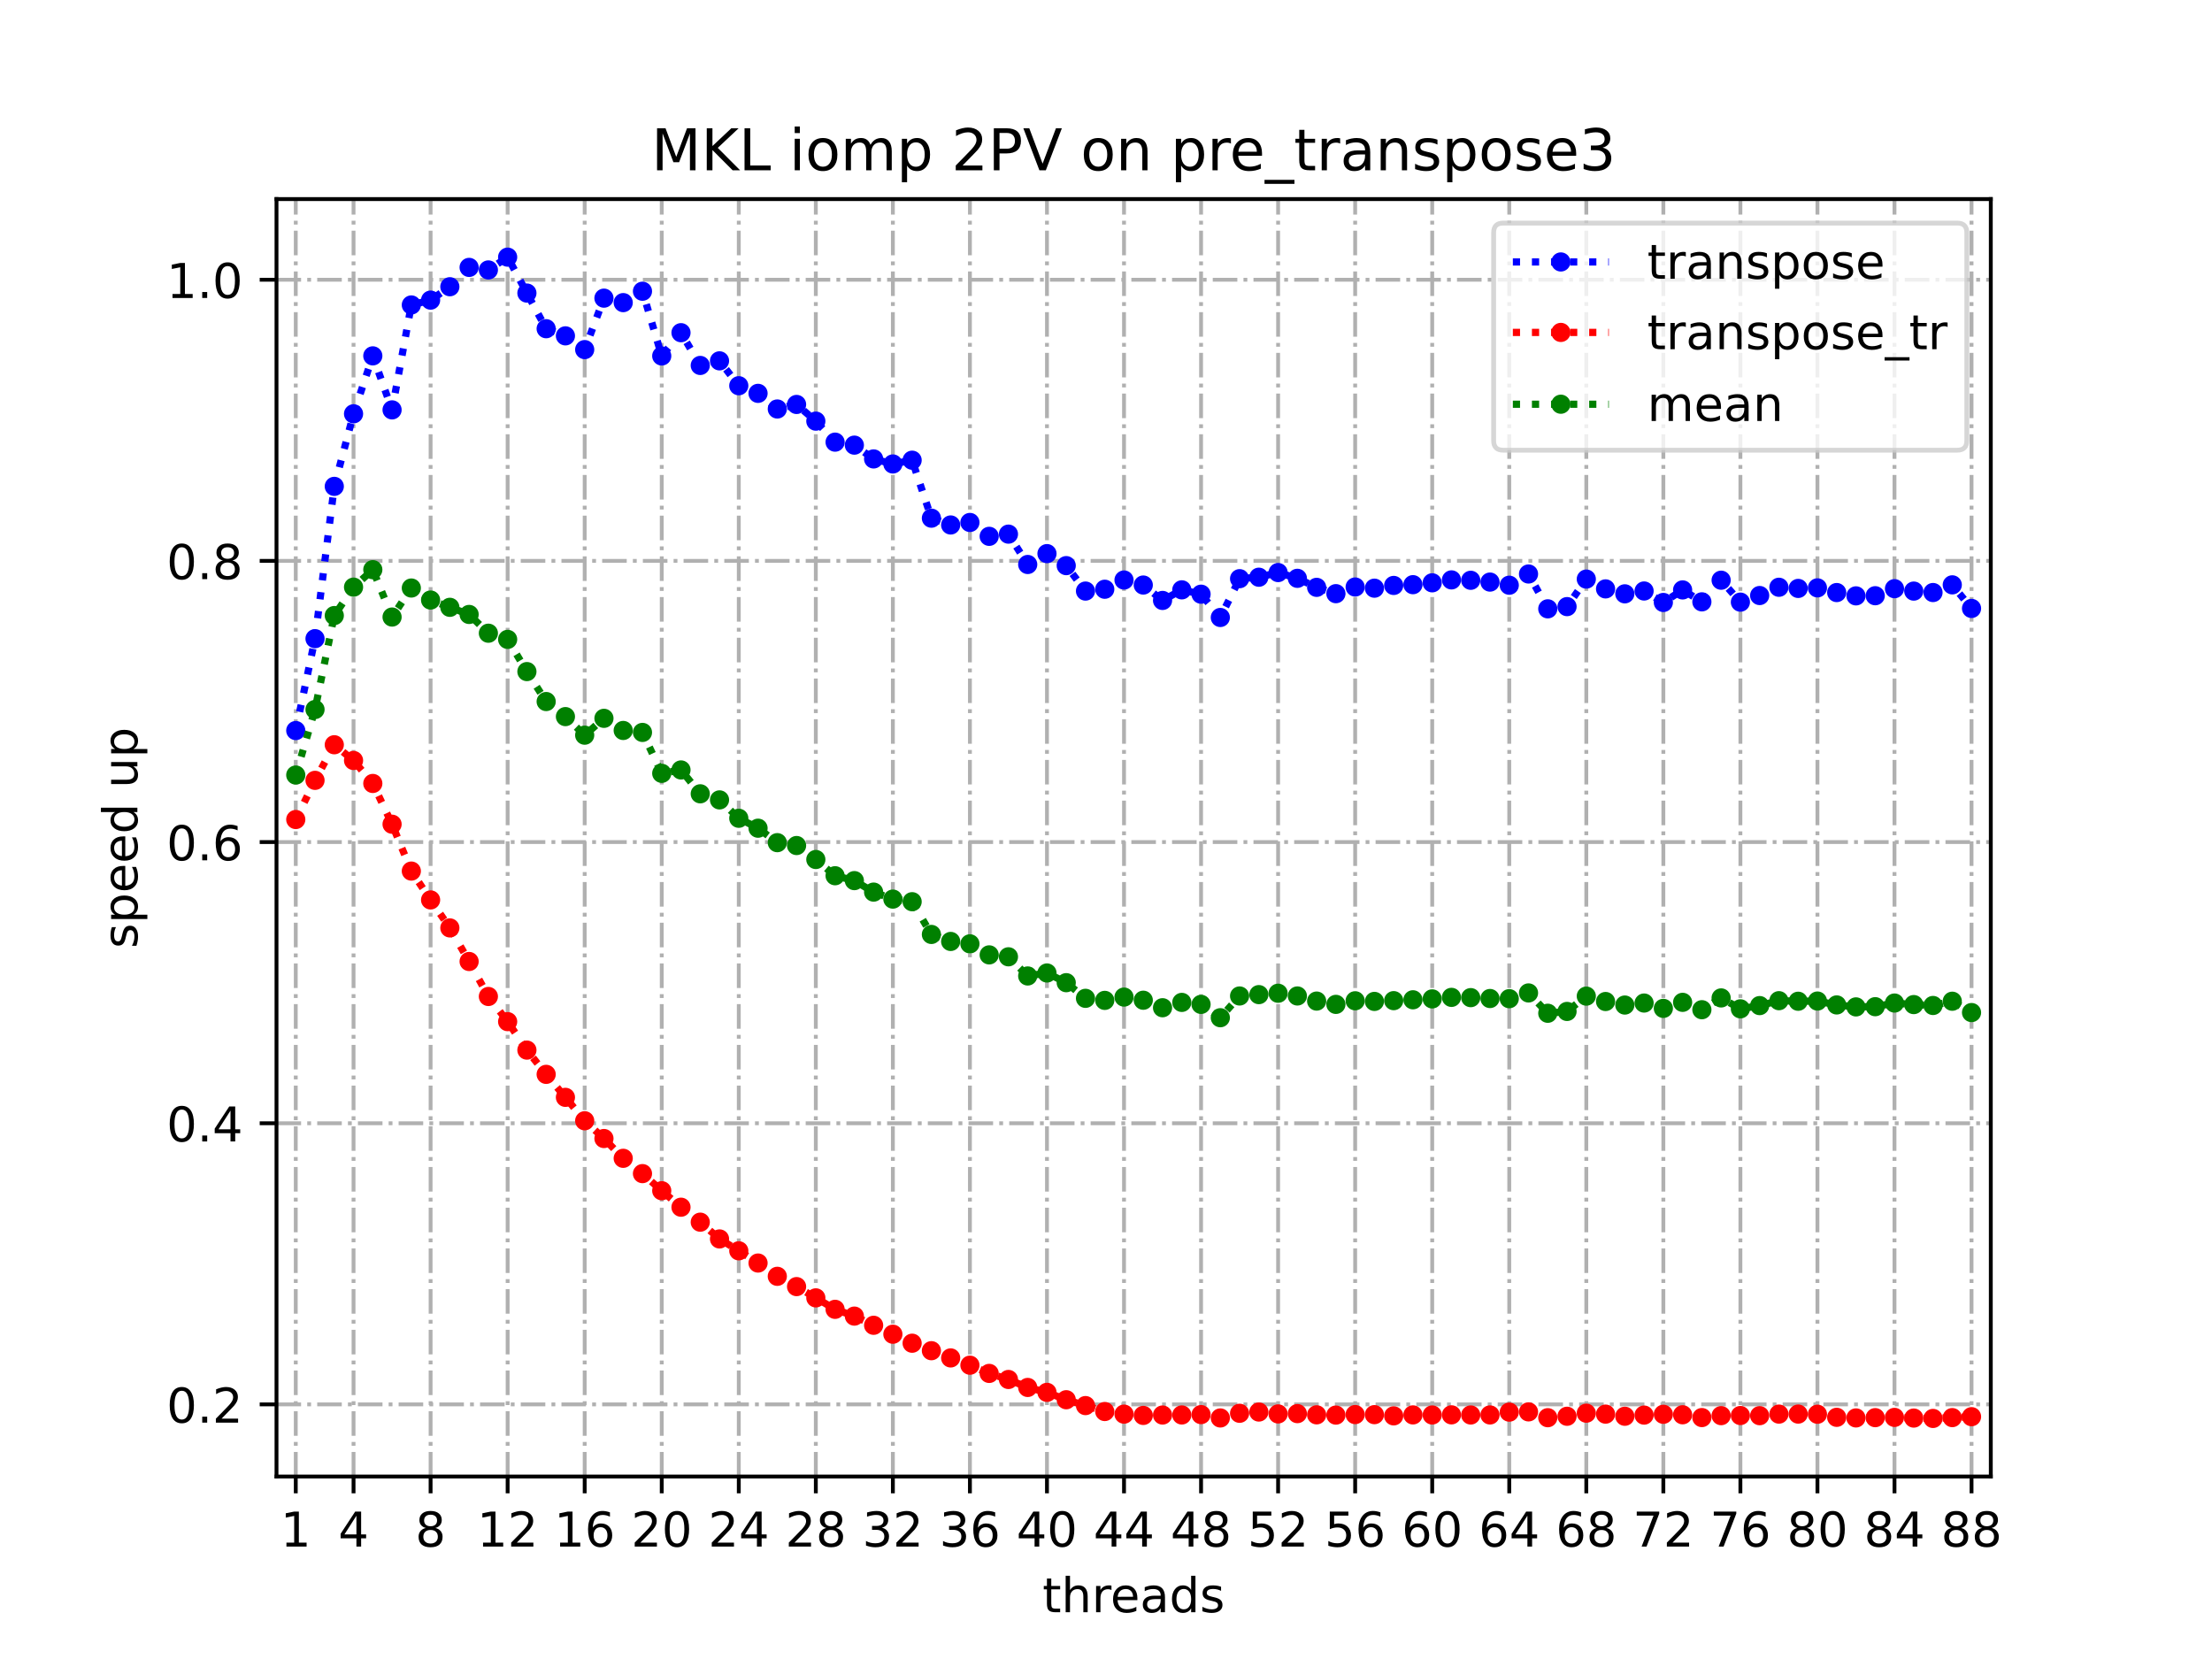 <?xml version="1.0" encoding="utf-8" standalone="no"?>
<!DOCTYPE svg PUBLIC "-//W3C//DTD SVG 1.1//EN"
  "http://www.w3.org/Graphics/SVG/1.1/DTD/svg11.dtd">
<!-- Created with matplotlib (https://matplotlib.org/) -->
<svg height="345.6pt" version="1.1" viewBox="0 0 460.8 345.6" width="460.8pt" xmlns="http://www.w3.org/2000/svg" xmlns:xlink="http://www.w3.org/1999/xlink">
 <defs>
  <style type="text/css">
*{stroke-linecap:butt;stroke-linejoin:round;}
  </style>
 </defs>
 <g id="figure_1">
  <g id="patch_1">
   <path d="M 0 345.6 
L 460.8 345.6 
L 460.8 0 
L 0 0 
z
" style="fill:#ffffff;"/>
  </g>
  <g id="axes_1">
   <g id="patch_2">
    <path d="M 57.6 307.584 
L 414.72 307.584 
L 414.72 41.472 
L 57.6 41.472 
z
" style="fill:#ffffff;"/>
   </g>
   <g id="matplotlib.axis_1">
    <g id="xtick_1">
     <g id="line2d_1">
      <path clip-path="url(#p161c7606e2)" d="M 61.613 307.584 
L 61.613 41.472 
" style="fill:none;stroke:#b0b0b0;stroke-dasharray:5.12,1.28,0.8,1.28;stroke-dashoffset:0;stroke-width:0.8;"/>
     </g>
     <g id="line2d_2">
      <defs>
       <path d="M 0 0 
L 0 3.5 
" id="maa268ea7cf" style="stroke:#000000;stroke-width:0.8;"/>
      </defs>
      <g>
       <use style="stroke:#000000;stroke-width:0.8;" x="61.613" xlink:href="#maa268ea7cf" y="307.584"/>
      </g>
     </g>
     <g id="text_1">
      <!-- 1 -->
      <defs>
       <path d="M 12.406 8.297 
L 28.516 8.297 
L 28.516 63.922 
L 10.984 60.406 
L 10.984 69.391 
L 28.422 72.906 
L 38.281 72.906 
L 38.281 8.297 
L 54.391 8.297 
L 54.391 0 
L 12.406 0 
z
" id="DejaVuSans-49"/>
      </defs>
      <g transform="translate(58.431 322.182)scale(0.1 -0.1)">
       <use xlink:href="#DejaVuSans-49"/>
      </g>
     </g>
    </g>
    <g id="xtick_2">
     <g id="line2d_3">
      <path clip-path="url(#p161c7606e2)" d="M 73.65 307.584 
L 73.65 41.472 
" style="fill:none;stroke:#b0b0b0;stroke-dasharray:5.12,1.28,0.8,1.28;stroke-dashoffset:0;stroke-width:0.8;"/>
     </g>
     <g id="line2d_4">
      <g>
       <use style="stroke:#000000;stroke-width:0.8;" x="73.65" xlink:href="#maa268ea7cf" y="307.584"/>
      </g>
     </g>
     <g id="text_2">
      <!-- 4 -->
      <defs>
       <path d="M 37.797 64.312 
L 12.891 25.391 
L 37.797 25.391 
z
M 35.203 72.906 
L 47.609 72.906 
L 47.609 25.391 
L 58.016 25.391 
L 58.016 17.188 
L 47.609 17.188 
L 47.609 0 
L 37.797 0 
L 37.797 17.188 
L 4.891 17.188 
L 4.891 26.703 
z
" id="DejaVuSans-52"/>
      </defs>
      <g transform="translate(70.469 322.182)scale(0.1 -0.1)">
       <use xlink:href="#DejaVuSans-52"/>
      </g>
     </g>
    </g>
    <g id="xtick_3">
     <g id="line2d_5">
      <path clip-path="url(#p161c7606e2)" d="M 89.701 307.584 
L 89.701 41.472 
" style="fill:none;stroke:#b0b0b0;stroke-dasharray:5.12,1.28,0.8,1.28;stroke-dashoffset:0;stroke-width:0.8;"/>
     </g>
     <g id="line2d_6">
      <g>
       <use style="stroke:#000000;stroke-width:0.8;" x="89.701" xlink:href="#maa268ea7cf" y="307.584"/>
      </g>
     </g>
     <g id="text_3">
      <!-- 8 -->
      <defs>
       <path d="M 31.781 34.625 
Q 24.75 34.625 20.719 30.859 
Q 16.703 27.094 16.703 20.516 
Q 16.703 13.922 20.719 10.156 
Q 24.75 6.391 31.781 6.391 
Q 38.812 6.391 42.859 10.172 
Q 46.922 13.969 46.922 20.516 
Q 46.922 27.094 42.891 30.859 
Q 38.875 34.625 31.781 34.625 
z
M 21.922 38.812 
Q 15.578 40.375 12.031 44.719 
Q 8.5 49.078 8.5 55.328 
Q 8.5 64.062 14.719 69.141 
Q 20.953 74.219 31.781 74.219 
Q 42.672 74.219 48.875 69.141 
Q 55.078 64.062 55.078 55.328 
Q 55.078 49.078 51.531 44.719 
Q 48 40.375 41.703 38.812 
Q 48.828 37.156 52.797 32.312 
Q 56.781 27.484 56.781 20.516 
Q 56.781 9.906 50.312 4.234 
Q 43.844 -1.422 31.781 -1.422 
Q 19.734 -1.422 13.25 4.234 
Q 6.781 9.906 6.781 20.516 
Q 6.781 27.484 10.781 32.312 
Q 14.797 37.156 21.922 38.812 
z
M 18.312 54.391 
Q 18.312 48.734 21.844 45.562 
Q 25.391 42.391 31.781 42.391 
Q 38.141 42.391 41.719 45.562 
Q 45.312 48.734 45.312 54.391 
Q 45.312 60.062 41.719 63.234 
Q 38.141 66.406 31.781 66.406 
Q 25.391 66.406 21.844 63.234 
Q 18.312 60.062 18.312 54.391 
z
" id="DejaVuSans-56"/>
      </defs>
      <g transform="translate(86.519 322.182)scale(0.1 -0.1)">
       <use xlink:href="#DejaVuSans-56"/>
      </g>
     </g>
    </g>
    <g id="xtick_4">
     <g id="line2d_7">
      <path clip-path="url(#p161c7606e2)" d="M 105.751 307.584 
L 105.751 41.472 
" style="fill:none;stroke:#b0b0b0;stroke-dasharray:5.12,1.28,0.8,1.28;stroke-dashoffset:0;stroke-width:0.8;"/>
     </g>
     <g id="line2d_8">
      <g>
       <use style="stroke:#000000;stroke-width:0.8;" x="105.751" xlink:href="#maa268ea7cf" y="307.584"/>
      </g>
     </g>
     <g id="text_4">
      <!-- 12 -->
      <defs>
       <path d="M 19.188 8.297 
L 53.609 8.297 
L 53.609 0 
L 7.328 0 
L 7.328 8.297 
Q 12.938 14.109 22.625 23.891 
Q 32.328 33.688 34.812 36.531 
Q 39.547 41.844 41.422 45.531 
Q 43.312 49.219 43.312 52.781 
Q 43.312 58.594 39.234 62.25 
Q 35.156 65.922 28.609 65.922 
Q 23.969 65.922 18.812 64.312 
Q 13.672 62.703 7.812 59.422 
L 7.812 69.391 
Q 13.766 71.781 18.938 73 
Q 24.125 74.219 28.422 74.219 
Q 39.75 74.219 46.484 68.547 
Q 53.219 62.891 53.219 53.422 
Q 53.219 48.922 51.531 44.891 
Q 49.859 40.875 45.406 35.406 
Q 44.188 33.984 37.641 27.219 
Q 31.109 20.453 19.188 8.297 
z
" id="DejaVuSans-50"/>
      </defs>
      <g transform="translate(99.389 322.182)scale(0.1 -0.1)">
       <use xlink:href="#DejaVuSans-49"/>
       <use x="63.623" xlink:href="#DejaVuSans-50"/>
      </g>
     </g>
    </g>
    <g id="xtick_5">
     <g id="line2d_9">
      <path clip-path="url(#p161c7606e2)" d="M 121.801 307.584 
L 121.801 41.472 
" style="fill:none;stroke:#b0b0b0;stroke-dasharray:5.12,1.28,0.8,1.28;stroke-dashoffset:0;stroke-width:0.8;"/>
     </g>
     <g id="line2d_10">
      <g>
       <use style="stroke:#000000;stroke-width:0.8;" x="121.801" xlink:href="#maa268ea7cf" y="307.584"/>
      </g>
     </g>
     <g id="text_5">
      <!-- 16 -->
      <defs>
       <path d="M 33.016 40.375 
Q 26.375 40.375 22.484 35.828 
Q 18.609 31.297 18.609 23.391 
Q 18.609 15.531 22.484 10.953 
Q 26.375 6.391 33.016 6.391 
Q 39.656 6.391 43.531 10.953 
Q 47.406 15.531 47.406 23.391 
Q 47.406 31.297 43.531 35.828 
Q 39.656 40.375 33.016 40.375 
z
M 52.594 71.297 
L 52.594 62.312 
Q 48.875 64.062 45.094 64.984 
Q 41.312 65.922 37.594 65.922 
Q 27.828 65.922 22.672 59.328 
Q 17.531 52.734 16.797 39.406 
Q 19.672 43.656 24.016 45.922 
Q 28.375 48.188 33.594 48.188 
Q 44.578 48.188 50.953 41.516 
Q 57.328 34.859 57.328 23.391 
Q 57.328 12.156 50.688 5.359 
Q 44.047 -1.422 33.016 -1.422 
Q 20.359 -1.422 13.672 8.266 
Q 6.984 17.969 6.984 36.375 
Q 6.984 53.656 15.188 63.938 
Q 23.391 74.219 37.203 74.219 
Q 40.922 74.219 44.703 73.484 
Q 48.484 72.75 52.594 71.297 
z
" id="DejaVuSans-54"/>
      </defs>
      <g transform="translate(115.439 322.182)scale(0.1 -0.1)">
       <use xlink:href="#DejaVuSans-49"/>
       <use x="63.623" xlink:href="#DejaVuSans-54"/>
      </g>
     </g>
    </g>
    <g id="xtick_6">
     <g id="line2d_11">
      <path clip-path="url(#p161c7606e2)" d="M 137.852 307.584 
L 137.852 41.472 
" style="fill:none;stroke:#b0b0b0;stroke-dasharray:5.12,1.28,0.8,1.28;stroke-dashoffset:0;stroke-width:0.8;"/>
     </g>
     <g id="line2d_12">
      <g>
       <use style="stroke:#000000;stroke-width:0.8;" x="137.852" xlink:href="#maa268ea7cf" y="307.584"/>
      </g>
     </g>
     <g id="text_6">
      <!-- 20 -->
      <defs>
       <path d="M 31.781 66.406 
Q 24.172 66.406 20.328 58.906 
Q 16.5 51.422 16.5 36.375 
Q 16.5 21.391 20.328 13.891 
Q 24.172 6.391 31.781 6.391 
Q 39.453 6.391 43.281 13.891 
Q 47.125 21.391 47.125 36.375 
Q 47.125 51.422 43.281 58.906 
Q 39.453 66.406 31.781 66.406 
z
M 31.781 74.219 
Q 44.047 74.219 50.516 64.516 
Q 56.984 54.828 56.984 36.375 
Q 56.984 17.969 50.516 8.266 
Q 44.047 -1.422 31.781 -1.422 
Q 19.531 -1.422 13.062 8.266 
Q 6.594 17.969 6.594 36.375 
Q 6.594 54.828 13.062 64.516 
Q 19.531 74.219 31.781 74.219 
z
" id="DejaVuSans-48"/>
      </defs>
      <g transform="translate(131.489 322.182)scale(0.1 -0.1)">
       <use xlink:href="#DejaVuSans-50"/>
       <use x="63.623" xlink:href="#DejaVuSans-48"/>
      </g>
     </g>
    </g>
    <g id="xtick_7">
     <g id="line2d_13">
      <path clip-path="url(#p161c7606e2)" d="M 153.902 307.584 
L 153.902 41.472 
" style="fill:none;stroke:#b0b0b0;stroke-dasharray:5.12,1.28,0.8,1.28;stroke-dashoffset:0;stroke-width:0.8;"/>
     </g>
     <g id="line2d_14">
      <g>
       <use style="stroke:#000000;stroke-width:0.8;" x="153.902" xlink:href="#maa268ea7cf" y="307.584"/>
      </g>
     </g>
     <g id="text_7">
      <!-- 24 -->
      <g transform="translate(147.54 322.182)scale(0.1 -0.1)">
       <use xlink:href="#DejaVuSans-50"/>
       <use x="63.623" xlink:href="#DejaVuSans-52"/>
      </g>
     </g>
    </g>
    <g id="xtick_8">
     <g id="line2d_15">
      <path clip-path="url(#p161c7606e2)" d="M 169.952 307.584 
L 169.952 41.472 
" style="fill:none;stroke:#b0b0b0;stroke-dasharray:5.12,1.28,0.8,1.28;stroke-dashoffset:0;stroke-width:0.8;"/>
     </g>
     <g id="line2d_16">
      <g>
       <use style="stroke:#000000;stroke-width:0.8;" x="169.952" xlink:href="#maa268ea7cf" y="307.584"/>
      </g>
     </g>
     <g id="text_8">
      <!-- 28 -->
      <g transform="translate(163.59 322.182)scale(0.1 -0.1)">
       <use xlink:href="#DejaVuSans-50"/>
       <use x="63.623" xlink:href="#DejaVuSans-56"/>
      </g>
     </g>
    </g>
    <g id="xtick_9">
     <g id="line2d_17">
      <path clip-path="url(#p161c7606e2)" d="M 186.003 307.584 
L 186.003 41.472 
" style="fill:none;stroke:#b0b0b0;stroke-dasharray:5.12,1.28,0.8,1.28;stroke-dashoffset:0;stroke-width:0.8;"/>
     </g>
     <g id="line2d_18">
      <g>
       <use style="stroke:#000000;stroke-width:0.8;" x="186.003" xlink:href="#maa268ea7cf" y="307.584"/>
      </g>
     </g>
     <g id="text_9">
      <!-- 32 -->
      <defs>
       <path d="M 40.578 39.312 
Q 47.656 37.797 51.625 33 
Q 55.609 28.219 55.609 21.188 
Q 55.609 10.406 48.188 4.484 
Q 40.766 -1.422 27.094 -1.422 
Q 22.516 -1.422 17.656 -0.516 
Q 12.797 0.391 7.625 2.203 
L 7.625 11.719 
Q 11.719 9.328 16.594 8.109 
Q 21.484 6.891 26.812 6.891 
Q 36.078 6.891 40.938 10.547 
Q 45.797 14.203 45.797 21.188 
Q 45.797 27.641 41.281 31.266 
Q 36.766 34.906 28.719 34.906 
L 20.219 34.906 
L 20.219 43.016 
L 29.109 43.016 
Q 36.375 43.016 40.234 45.922 
Q 44.094 48.828 44.094 54.297 
Q 44.094 59.906 40.109 62.906 
Q 36.141 65.922 28.719 65.922 
Q 24.656 65.922 20.016 65.031 
Q 15.375 64.156 9.812 62.312 
L 9.812 71.094 
Q 15.438 72.656 20.344 73.438 
Q 25.25 74.219 29.594 74.219 
Q 40.828 74.219 47.359 69.109 
Q 53.906 64.016 53.906 55.328 
Q 53.906 49.266 50.438 45.094 
Q 46.969 40.922 40.578 39.312 
z
" id="DejaVuSans-51"/>
      </defs>
      <g transform="translate(179.64 322.182)scale(0.1 -0.1)">
       <use xlink:href="#DejaVuSans-51"/>
       <use x="63.623" xlink:href="#DejaVuSans-50"/>
      </g>
     </g>
    </g>
    <g id="xtick_10">
     <g id="line2d_19">
      <path clip-path="url(#p161c7606e2)" d="M 202.053 307.584 
L 202.053 41.472 
" style="fill:none;stroke:#b0b0b0;stroke-dasharray:5.12,1.28,0.8,1.28;stroke-dashoffset:0;stroke-width:0.8;"/>
     </g>
     <g id="line2d_20">
      <g>
       <use style="stroke:#000000;stroke-width:0.8;" x="202.053" xlink:href="#maa268ea7cf" y="307.584"/>
      </g>
     </g>
     <g id="text_10">
      <!-- 36 -->
      <g transform="translate(195.691 322.182)scale(0.1 -0.1)">
       <use xlink:href="#DejaVuSans-51"/>
       <use x="63.623" xlink:href="#DejaVuSans-54"/>
      </g>
     </g>
    </g>
    <g id="xtick_11">
     <g id="line2d_21">
      <path clip-path="url(#p161c7606e2)" d="M 218.103 307.584 
L 218.103 41.472 
" style="fill:none;stroke:#b0b0b0;stroke-dasharray:5.12,1.28,0.8,1.28;stroke-dashoffset:0;stroke-width:0.8;"/>
     </g>
     <g id="line2d_22">
      <g>
       <use style="stroke:#000000;stroke-width:0.8;" x="218.103" xlink:href="#maa268ea7cf" y="307.584"/>
      </g>
     </g>
     <g id="text_11">
      <!-- 40 -->
      <g transform="translate(211.741 322.182)scale(0.1 -0.1)">
       <use xlink:href="#DejaVuSans-52"/>
       <use x="63.623" xlink:href="#DejaVuSans-48"/>
      </g>
     </g>
    </g>
    <g id="xtick_12">
     <g id="line2d_23">
      <path clip-path="url(#p161c7606e2)" d="M 234.154 307.584 
L 234.154 41.472 
" style="fill:none;stroke:#b0b0b0;stroke-dasharray:5.12,1.28,0.8,1.28;stroke-dashoffset:0;stroke-width:0.8;"/>
     </g>
     <g id="line2d_24">
      <g>
       <use style="stroke:#000000;stroke-width:0.8;" x="234.154" xlink:href="#maa268ea7cf" y="307.584"/>
      </g>
     </g>
     <g id="text_12">
      <!-- 44 -->
      <g transform="translate(227.791 322.182)scale(0.1 -0.1)">
       <use xlink:href="#DejaVuSans-52"/>
       <use x="63.623" xlink:href="#DejaVuSans-52"/>
      </g>
     </g>
    </g>
    <g id="xtick_13">
     <g id="line2d_25">
      <path clip-path="url(#p161c7606e2)" d="M 250.204 307.584 
L 250.204 41.472 
" style="fill:none;stroke:#b0b0b0;stroke-dasharray:5.12,1.28,0.8,1.28;stroke-dashoffset:0;stroke-width:0.8;"/>
     </g>
     <g id="line2d_26">
      <g>
       <use style="stroke:#000000;stroke-width:0.8;" x="250.204" xlink:href="#maa268ea7cf" y="307.584"/>
      </g>
     </g>
     <g id="text_13">
      <!-- 48 -->
      <g transform="translate(243.842 322.182)scale(0.1 -0.1)">
       <use xlink:href="#DejaVuSans-52"/>
       <use x="63.623" xlink:href="#DejaVuSans-56"/>
      </g>
     </g>
    </g>
    <g id="xtick_14">
     <g id="line2d_27">
      <path clip-path="url(#p161c7606e2)" d="M 266.254 307.584 
L 266.254 41.472 
" style="fill:none;stroke:#b0b0b0;stroke-dasharray:5.12,1.28,0.8,1.28;stroke-dashoffset:0;stroke-width:0.8;"/>
     </g>
     <g id="line2d_28">
      <g>
       <use style="stroke:#000000;stroke-width:0.8;" x="266.254" xlink:href="#maa268ea7cf" y="307.584"/>
      </g>
     </g>
     <g id="text_14">
      <!-- 52 -->
      <defs>
       <path d="M 10.797 72.906 
L 49.516 72.906 
L 49.516 64.594 
L 19.828 64.594 
L 19.828 46.734 
Q 21.969 47.469 24.109 47.828 
Q 26.266 48.188 28.422 48.188 
Q 40.625 48.188 47.75 41.5 
Q 54.891 34.812 54.891 23.391 
Q 54.891 11.625 47.562 5.094 
Q 40.234 -1.422 26.906 -1.422 
Q 22.312 -1.422 17.547 -0.641 
Q 12.797 0.141 7.719 1.703 
L 7.719 11.625 
Q 12.109 9.234 16.797 8.062 
Q 21.484 6.891 26.703 6.891 
Q 35.156 6.891 40.078 11.328 
Q 45.016 15.766 45.016 23.391 
Q 45.016 31 40.078 35.438 
Q 35.156 39.891 26.703 39.891 
Q 22.75 39.891 18.812 39.016 
Q 14.891 38.141 10.797 36.281 
z
" id="DejaVuSans-53"/>
      </defs>
      <g transform="translate(259.892 322.182)scale(0.1 -0.1)">
       <use xlink:href="#DejaVuSans-53"/>
       <use x="63.623" xlink:href="#DejaVuSans-50"/>
      </g>
     </g>
    </g>
    <g id="xtick_15">
     <g id="line2d_29">
      <path clip-path="url(#p161c7606e2)" d="M 282.305 307.584 
L 282.305 41.472 
" style="fill:none;stroke:#b0b0b0;stroke-dasharray:5.12,1.28,0.8,1.28;stroke-dashoffset:0;stroke-width:0.8;"/>
     </g>
     <g id="line2d_30">
      <g>
       <use style="stroke:#000000;stroke-width:0.8;" x="282.305" xlink:href="#maa268ea7cf" y="307.584"/>
      </g>
     </g>
     <g id="text_15">
      <!-- 56 -->
      <g transform="translate(275.942 322.182)scale(0.1 -0.1)">
       <use xlink:href="#DejaVuSans-53"/>
       <use x="63.623" xlink:href="#DejaVuSans-54"/>
      </g>
     </g>
    </g>
    <g id="xtick_16">
     <g id="line2d_31">
      <path clip-path="url(#p161c7606e2)" d="M 298.355 307.584 
L 298.355 41.472 
" style="fill:none;stroke:#b0b0b0;stroke-dasharray:5.12,1.28,0.8,1.28;stroke-dashoffset:0;stroke-width:0.8;"/>
     </g>
     <g id="line2d_32">
      <g>
       <use style="stroke:#000000;stroke-width:0.8;" x="298.355" xlink:href="#maa268ea7cf" y="307.584"/>
      </g>
     </g>
     <g id="text_16">
      <!-- 60 -->
      <g transform="translate(291.993 322.182)scale(0.1 -0.1)">
       <use xlink:href="#DejaVuSans-54"/>
       <use x="63.623" xlink:href="#DejaVuSans-48"/>
      </g>
     </g>
    </g>
    <g id="xtick_17">
     <g id="line2d_33">
      <path clip-path="url(#p161c7606e2)" d="M 314.405 307.584 
L 314.405 41.472 
" style="fill:none;stroke:#b0b0b0;stroke-dasharray:5.12,1.28,0.8,1.28;stroke-dashoffset:0;stroke-width:0.8;"/>
     </g>
     <g id="line2d_34">
      <g>
       <use style="stroke:#000000;stroke-width:0.8;" x="314.405" xlink:href="#maa268ea7cf" y="307.584"/>
      </g>
     </g>
     <g id="text_17">
      <!-- 64 -->
      <g transform="translate(308.043 322.182)scale(0.1 -0.1)">
       <use xlink:href="#DejaVuSans-54"/>
       <use x="63.623" xlink:href="#DejaVuSans-52"/>
      </g>
     </g>
    </g>
    <g id="xtick_18">
     <g id="line2d_35">
      <path clip-path="url(#p161c7606e2)" d="M 330.456 307.584 
L 330.456 41.472 
" style="fill:none;stroke:#b0b0b0;stroke-dasharray:5.12,1.28,0.8,1.28;stroke-dashoffset:0;stroke-width:0.8;"/>
     </g>
     <g id="line2d_36">
      <g>
       <use style="stroke:#000000;stroke-width:0.8;" x="330.456" xlink:href="#maa268ea7cf" y="307.584"/>
      </g>
     </g>
     <g id="text_18">
      <!-- 68 -->
      <g transform="translate(324.093 322.182)scale(0.1 -0.1)">
       <use xlink:href="#DejaVuSans-54"/>
       <use x="63.623" xlink:href="#DejaVuSans-56"/>
      </g>
     </g>
    </g>
    <g id="xtick_19">
     <g id="line2d_37">
      <path clip-path="url(#p161c7606e2)" d="M 346.506 307.584 
L 346.506 41.472 
" style="fill:none;stroke:#b0b0b0;stroke-dasharray:5.12,1.28,0.8,1.28;stroke-dashoffset:0;stroke-width:0.8;"/>
     </g>
     <g id="line2d_38">
      <g>
       <use style="stroke:#000000;stroke-width:0.8;" x="346.506" xlink:href="#maa268ea7cf" y="307.584"/>
      </g>
     </g>
     <g id="text_19">
      <!-- 72 -->
      <defs>
       <path d="M 8.203 72.906 
L 55.078 72.906 
L 55.078 68.703 
L 28.609 0 
L 18.312 0 
L 43.219 64.594 
L 8.203 64.594 
z
" id="DejaVuSans-55"/>
      </defs>
      <g transform="translate(340.144 322.182)scale(0.1 -0.1)">
       <use xlink:href="#DejaVuSans-55"/>
       <use x="63.623" xlink:href="#DejaVuSans-50"/>
      </g>
     </g>
    </g>
    <g id="xtick_20">
     <g id="line2d_39">
      <path clip-path="url(#p161c7606e2)" d="M 362.556 307.584 
L 362.556 41.472 
" style="fill:none;stroke:#b0b0b0;stroke-dasharray:5.12,1.28,0.8,1.28;stroke-dashoffset:0;stroke-width:0.8;"/>
     </g>
     <g id="line2d_40">
      <g>
       <use style="stroke:#000000;stroke-width:0.8;" x="362.556" xlink:href="#maa268ea7cf" y="307.584"/>
      </g>
     </g>
     <g id="text_20">
      <!-- 76 -->
      <g transform="translate(356.194 322.182)scale(0.1 -0.1)">
       <use xlink:href="#DejaVuSans-55"/>
       <use x="63.623" xlink:href="#DejaVuSans-54"/>
      </g>
     </g>
    </g>
    <g id="xtick_21">
     <g id="line2d_41">
      <path clip-path="url(#p161c7606e2)" d="M 378.607 307.584 
L 378.607 41.472 
" style="fill:none;stroke:#b0b0b0;stroke-dasharray:5.12,1.28,0.8,1.28;stroke-dashoffset:0;stroke-width:0.8;"/>
     </g>
     <g id="line2d_42">
      <g>
       <use style="stroke:#000000;stroke-width:0.8;" x="378.607" xlink:href="#maa268ea7cf" y="307.584"/>
      </g>
     </g>
     <g id="text_21">
      <!-- 80 -->
      <g transform="translate(372.244 322.182)scale(0.1 -0.1)">
       <use xlink:href="#DejaVuSans-56"/>
       <use x="63.623" xlink:href="#DejaVuSans-48"/>
      </g>
     </g>
    </g>
    <g id="xtick_22">
     <g id="line2d_43">
      <path clip-path="url(#p161c7606e2)" d="M 394.657 307.584 
L 394.657 41.472 
" style="fill:none;stroke:#b0b0b0;stroke-dasharray:5.12,1.28,0.8,1.28;stroke-dashoffset:0;stroke-width:0.8;"/>
     </g>
     <g id="line2d_44">
      <g>
       <use style="stroke:#000000;stroke-width:0.8;" x="394.657" xlink:href="#maa268ea7cf" y="307.584"/>
      </g>
     </g>
     <g id="text_22">
      <!-- 84 -->
      <g transform="translate(388.295 322.182)scale(0.1 -0.1)">
       <use xlink:href="#DejaVuSans-56"/>
       <use x="63.623" xlink:href="#DejaVuSans-52"/>
      </g>
     </g>
    </g>
    <g id="xtick_23">
     <g id="line2d_45">
      <path clip-path="url(#p161c7606e2)" d="M 410.707 307.584 
L 410.707 41.472 
" style="fill:none;stroke:#b0b0b0;stroke-dasharray:5.12,1.28,0.8,1.28;stroke-dashoffset:0;stroke-width:0.8;"/>
     </g>
     <g id="line2d_46">
      <g>
       <use style="stroke:#000000;stroke-width:0.8;" x="410.707" xlink:href="#maa268ea7cf" y="307.584"/>
      </g>
     </g>
     <g id="text_23">
      <!-- 88 -->
      <g transform="translate(404.345 322.182)scale(0.1 -0.1)">
       <use xlink:href="#DejaVuSans-56"/>
       <use x="63.623" xlink:href="#DejaVuSans-56"/>
      </g>
     </g>
    </g>
    <g id="text_24">
     <!-- threads -->
     <defs>
      <path d="M 18.312 70.219 
L 18.312 54.688 
L 36.812 54.688 
L 36.812 47.703 
L 18.312 47.703 
L 18.312 18.016 
Q 18.312 11.328 20.141 9.422 
Q 21.969 7.516 27.594 7.516 
L 36.812 7.516 
L 36.812 0 
L 27.594 0 
Q 17.188 0 13.234 3.875 
Q 9.281 7.766 9.281 18.016 
L 9.281 47.703 
L 2.688 47.703 
L 2.688 54.688 
L 9.281 54.688 
L 9.281 70.219 
z
" id="DejaVuSans-116"/>
      <path d="M 54.891 33.016 
L 54.891 0 
L 45.906 0 
L 45.906 32.719 
Q 45.906 40.484 42.875 44.328 
Q 39.844 48.188 33.797 48.188 
Q 26.516 48.188 22.312 43.547 
Q 18.109 38.922 18.109 30.906 
L 18.109 0 
L 9.078 0 
L 9.078 75.984 
L 18.109 75.984 
L 18.109 46.188 
Q 21.344 51.125 25.703 53.562 
Q 30.078 56 35.797 56 
Q 45.219 56 50.047 50.172 
Q 54.891 44.344 54.891 33.016 
z
" id="DejaVuSans-104"/>
      <path d="M 41.109 46.297 
Q 39.594 47.172 37.812 47.578 
Q 36.031 48 33.891 48 
Q 26.266 48 22.188 43.047 
Q 18.109 38.094 18.109 28.812 
L 18.109 0 
L 9.078 0 
L 9.078 54.688 
L 18.109 54.688 
L 18.109 46.188 
Q 20.953 51.172 25.484 53.578 
Q 30.031 56 36.531 56 
Q 37.453 56 38.578 55.875 
Q 39.703 55.766 41.062 55.516 
z
" id="DejaVuSans-114"/>
      <path d="M 56.203 29.594 
L 56.203 25.203 
L 14.891 25.203 
Q 15.484 15.922 20.484 11.062 
Q 25.484 6.203 34.422 6.203 
Q 39.594 6.203 44.453 7.469 
Q 49.312 8.734 54.109 11.281 
L 54.109 2.781 
Q 49.266 0.734 44.188 -0.344 
Q 39.109 -1.422 33.891 -1.422 
Q 20.797 -1.422 13.156 6.188 
Q 5.516 13.812 5.516 26.812 
Q 5.516 40.234 12.766 48.109 
Q 20.016 56 32.328 56 
Q 43.359 56 49.781 48.891 
Q 56.203 41.797 56.203 29.594 
z
M 47.219 32.234 
Q 47.125 39.594 43.094 43.984 
Q 39.062 48.391 32.422 48.391 
Q 24.906 48.391 20.391 44.141 
Q 15.875 39.891 15.188 32.172 
z
" id="DejaVuSans-101"/>
      <path d="M 34.281 27.484 
Q 23.391 27.484 19.188 25 
Q 14.984 22.516 14.984 16.5 
Q 14.984 11.719 18.141 8.906 
Q 21.297 6.109 26.703 6.109 
Q 34.188 6.109 38.703 11.406 
Q 43.219 16.703 43.219 25.484 
L 43.219 27.484 
z
M 52.203 31.203 
L 52.203 0 
L 43.219 0 
L 43.219 8.297 
Q 40.141 3.328 35.547 0.953 
Q 30.953 -1.422 24.312 -1.422 
Q 15.922 -1.422 10.953 3.297 
Q 6 8.016 6 15.922 
Q 6 25.141 12.172 29.828 
Q 18.359 34.516 30.609 34.516 
L 43.219 34.516 
L 43.219 35.406 
Q 43.219 41.609 39.141 45 
Q 35.062 48.391 27.688 48.391 
Q 23 48.391 18.547 47.266 
Q 14.109 46.141 10.016 43.891 
L 10.016 52.203 
Q 14.938 54.109 19.578 55.047 
Q 24.219 56 28.609 56 
Q 40.484 56 46.344 49.844 
Q 52.203 43.703 52.203 31.203 
z
" id="DejaVuSans-97"/>
      <path d="M 45.406 46.391 
L 45.406 75.984 
L 54.391 75.984 
L 54.391 0 
L 45.406 0 
L 45.406 8.203 
Q 42.578 3.328 38.25 0.953 
Q 33.938 -1.422 27.875 -1.422 
Q 17.969 -1.422 11.734 6.484 
Q 5.516 14.406 5.516 27.297 
Q 5.516 40.188 11.734 48.094 
Q 17.969 56 27.875 56 
Q 33.938 56 38.25 53.625 
Q 42.578 51.266 45.406 46.391 
z
M 14.797 27.297 
Q 14.797 17.391 18.875 11.75 
Q 22.953 6.109 30.078 6.109 
Q 37.203 6.109 41.297 11.75 
Q 45.406 17.391 45.406 27.297 
Q 45.406 37.203 41.297 42.844 
Q 37.203 48.484 30.078 48.484 
Q 22.953 48.484 18.875 42.844 
Q 14.797 37.203 14.797 27.297 
z
" id="DejaVuSans-100"/>
      <path d="M 44.281 53.078 
L 44.281 44.578 
Q 40.484 46.531 36.375 47.5 
Q 32.281 48.484 27.875 48.484 
Q 21.188 48.484 17.844 46.438 
Q 14.5 44.391 14.5 40.281 
Q 14.5 37.156 16.891 35.375 
Q 19.281 33.594 26.516 31.984 
L 29.594 31.297 
Q 39.156 29.25 43.188 25.516 
Q 47.219 21.781 47.219 15.094 
Q 47.219 7.469 41.188 3.016 
Q 35.156 -1.422 24.609 -1.422 
Q 20.219 -1.422 15.453 -0.562 
Q 10.688 0.297 5.422 2 
L 5.422 11.281 
Q 10.406 8.688 15.234 7.391 
Q 20.062 6.109 24.812 6.109 
Q 31.156 6.109 34.562 8.281 
Q 37.984 10.453 37.984 14.406 
Q 37.984 18.062 35.516 20.016 
Q 33.062 21.969 24.703 23.781 
L 21.578 24.516 
Q 13.234 26.266 9.516 29.906 
Q 5.812 33.547 5.812 39.891 
Q 5.812 47.609 11.281 51.797 
Q 16.75 56 26.812 56 
Q 31.781 56 36.172 55.266 
Q 40.578 54.547 44.281 53.078 
z
" id="DejaVuSans-115"/>
     </defs>
     <g transform="translate(217.169 335.861)scale(0.1 -0.1)">
      <use xlink:href="#DejaVuSans-116"/>
      <use x="39.209" xlink:href="#DejaVuSans-104"/>
      <use x="102.588" xlink:href="#DejaVuSans-114"/>
      <use x="141.451" xlink:href="#DejaVuSans-101"/>
      <use x="202.975" xlink:href="#DejaVuSans-97"/>
      <use x="264.254" xlink:href="#DejaVuSans-100"/>
      <use x="327.73" xlink:href="#DejaVuSans-115"/>
     </g>
    </g>
   </g>
   <g id="matplotlib.axis_2">
    <g id="ytick_1">
     <g id="line2d_47">
      <path clip-path="url(#p161c7606e2)" d="M 57.6 292.56 
L 414.72 292.56 
" style="fill:none;stroke:#b0b0b0;stroke-dasharray:5.12,1.28,0.8,1.28;stroke-dashoffset:0;stroke-width:0.8;"/>
     </g>
     <g id="line2d_48">
      <defs>
       <path d="M 0 0 
L -3.5 0 
" id="mdd7d5c2789" style="stroke:#000000;stroke-width:0.8;"/>
      </defs>
      <g>
       <use style="stroke:#000000;stroke-width:0.8;" x="57.6" xlink:href="#mdd7d5c2789" y="292.56"/>
      </g>
     </g>
     <g id="text_25">
      <!-- 0.2 -->
      <defs>
       <path d="M 10.688 12.406 
L 21 12.406 
L 21 0 
L 10.688 0 
z
" id="DejaVuSans-46"/>
      </defs>
      <g transform="translate(34.697 296.36)scale(0.1 -0.1)">
       <use xlink:href="#DejaVuSans-48"/>
       <use x="63.623" xlink:href="#DejaVuSans-46"/>
       <use x="95.41" xlink:href="#DejaVuSans-50"/>
      </g>
     </g>
    </g>
    <g id="ytick_2">
     <g id="line2d_49">
      <path clip-path="url(#p161c7606e2)" d="M 57.6 233.989 
L 414.72 233.989 
" style="fill:none;stroke:#b0b0b0;stroke-dasharray:5.12,1.28,0.8,1.28;stroke-dashoffset:0;stroke-width:0.8;"/>
     </g>
     <g id="line2d_50">
      <g>
       <use style="stroke:#000000;stroke-width:0.8;" x="57.6" xlink:href="#mdd7d5c2789" y="233.989"/>
      </g>
     </g>
     <g id="text_26">
      <!-- 0.4 -->
      <g transform="translate(34.697 237.788)scale(0.1 -0.1)">
       <use xlink:href="#DejaVuSans-48"/>
       <use x="63.623" xlink:href="#DejaVuSans-46"/>
       <use x="95.41" xlink:href="#DejaVuSans-52"/>
      </g>
     </g>
    </g>
    <g id="ytick_3">
     <g id="line2d_51">
      <path clip-path="url(#p161c7606e2)" d="M 57.6 175.417 
L 414.72 175.417 
" style="fill:none;stroke:#b0b0b0;stroke-dasharray:5.12,1.28,0.8,1.28;stroke-dashoffset:0;stroke-width:0.8;"/>
     </g>
     <g id="line2d_52">
      <g>
       <use style="stroke:#000000;stroke-width:0.8;" x="57.6" xlink:href="#mdd7d5c2789" y="175.417"/>
      </g>
     </g>
     <g id="text_27">
      <!-- 0.6 -->
      <g transform="translate(34.697 179.216)scale(0.1 -0.1)">
       <use xlink:href="#DejaVuSans-48"/>
       <use x="63.623" xlink:href="#DejaVuSans-46"/>
       <use x="95.41" xlink:href="#DejaVuSans-54"/>
      </g>
     </g>
    </g>
    <g id="ytick_4">
     <g id="line2d_53">
      <path clip-path="url(#p161c7606e2)" d="M 57.6 116.845 
L 414.72 116.845 
" style="fill:none;stroke:#b0b0b0;stroke-dasharray:5.12,1.28,0.8,1.28;stroke-dashoffset:0;stroke-width:0.8;"/>
     </g>
     <g id="line2d_54">
      <g>
       <use style="stroke:#000000;stroke-width:0.8;" x="57.6" xlink:href="#mdd7d5c2789" y="116.845"/>
      </g>
     </g>
     <g id="text_28">
      <!-- 0.8 -->
      <g transform="translate(34.697 120.644)scale(0.1 -0.1)">
       <use xlink:href="#DejaVuSans-48"/>
       <use x="63.623" xlink:href="#DejaVuSans-46"/>
       <use x="95.41" xlink:href="#DejaVuSans-56"/>
      </g>
     </g>
    </g>
    <g id="ytick_5">
     <g id="line2d_55">
      <path clip-path="url(#p161c7606e2)" d="M 57.6 58.273 
L 414.72 58.273 
" style="fill:none;stroke:#b0b0b0;stroke-dasharray:5.12,1.28,0.8,1.28;stroke-dashoffset:0;stroke-width:0.8;"/>
     </g>
     <g id="line2d_56">
      <g>
       <use style="stroke:#000000;stroke-width:0.8;" x="57.6" xlink:href="#mdd7d5c2789" y="58.273"/>
      </g>
     </g>
     <g id="text_29">
      <!-- 1.0 -->
      <g transform="translate(34.697 62.073)scale(0.1 -0.1)">
       <use xlink:href="#DejaVuSans-49"/>
       <use x="63.623" xlink:href="#DejaVuSans-46"/>
       <use x="95.41" xlink:href="#DejaVuSans-48"/>
      </g>
     </g>
    </g>
    <g id="text_30">
     <!-- speed up -->
     <defs>
      <path d="M 18.109 8.203 
L 18.109 -20.797 
L 9.078 -20.797 
L 9.078 54.688 
L 18.109 54.688 
L 18.109 46.391 
Q 20.953 51.266 25.266 53.625 
Q 29.594 56 35.594 56 
Q 45.562 56 51.781 48.094 
Q 58.016 40.188 58.016 27.297 
Q 58.016 14.406 51.781 6.484 
Q 45.562 -1.422 35.594 -1.422 
Q 29.594 -1.422 25.266 0.953 
Q 20.953 3.328 18.109 8.203 
z
M 48.688 27.297 
Q 48.688 37.203 44.609 42.844 
Q 40.531 48.484 33.406 48.484 
Q 26.266 48.484 22.188 42.844 
Q 18.109 37.203 18.109 27.297 
Q 18.109 17.391 22.188 11.75 
Q 26.266 6.109 33.406 6.109 
Q 40.531 6.109 44.609 11.75 
Q 48.688 17.391 48.688 27.297 
z
" id="DejaVuSans-112"/>
      <path id="DejaVuSans-32"/>
      <path d="M 8.5 21.578 
L 8.5 54.688 
L 17.484 54.688 
L 17.484 21.922 
Q 17.484 14.156 20.5 10.266 
Q 23.531 6.391 29.594 6.391 
Q 36.859 6.391 41.078 11.031 
Q 45.312 15.672 45.312 23.688 
L 45.312 54.688 
L 54.297 54.688 
L 54.297 0 
L 45.312 0 
L 45.312 8.406 
Q 42.047 3.422 37.719 1 
Q 33.406 -1.422 27.688 -1.422 
Q 18.266 -1.422 13.375 4.438 
Q 8.5 10.297 8.5 21.578 
z
M 31.109 56 
z
" id="DejaVuSans-117"/>
     </defs>
     <g transform="translate(28.617 197.566)rotate(-90)scale(0.1 -0.1)">
      <use xlink:href="#DejaVuSans-115"/>
      <use x="52.1" xlink:href="#DejaVuSans-112"/>
      <use x="115.576" xlink:href="#DejaVuSans-101"/>
      <use x="177.1" xlink:href="#DejaVuSans-101"/>
      <use x="238.623" xlink:href="#DejaVuSans-100"/>
      <use x="302.1" xlink:href="#DejaVuSans-32"/>
      <use x="333.887" xlink:href="#DejaVuSans-117"/>
      <use x="397.266" xlink:href="#DejaVuSans-112"/>
     </g>
    </g>
   </g>
   <g id="line2d_57">
    <path clip-path="url(#p161c7606e2)" d="M 61.613 152.188 
L 65.625 133.046 
L 69.638 101.319 
L 73.65 86.206 
L 77.663 74.134 
L 81.676 85.385 
L 85.688 63.529 
L 89.701 62.522 
L 93.713 59.731 
L 97.726 55.705 
L 101.738 56.235 
L 105.751 53.568 
L 109.764 61.052 
L 113.776 68.478 
L 117.789 69.965 
L 121.801 72.828 
L 125.814 62.11 
L 129.827 63.042 
L 133.839 60.67 
L 137.852 74.154 
L 141.864 69.306 
L 145.877 76.128 
L 149.889 75.172 
L 153.902 80.354 
L 157.915 81.944 
L 161.927 85.201 
L 165.94 84.255 
L 169.952 87.732 
L 173.965 92.107 
L 177.978 92.731 
L 181.99 95.603 
L 186.003 96.654 
L 190.015 95.869 
L 194.028 107.946 
L 198.04 109.362 
L 202.053 108.839 
L 206.066 111.729 
L 210.078 111.27 
L 214.091 117.593 
L 218.103 115.33 
L 222.116 117.831 
L 226.129 123.131 
L 230.141 122.75 
L 234.154 120.828 
L 238.166 121.873 
L 242.179 125.083 
L 246.191 122.876 
L 250.204 123.781 
L 254.217 128.632 
L 258.229 120.549 
L 262.242 120.245 
L 266.254 119.275 
L 270.267 120.475 
L 274.28 122.356 
L 278.292 123.671 
L 282.305 122.285 
L 286.317 122.529 
L 290.33 121.957 
L 294.342 121.798 
L 298.355 121.412 
L 302.368 120.803 
L 306.38 120.885 
L 310.393 121.26 
L 314.405 121.913 
L 318.418 119.574 
L 322.431 126.831 
L 326.443 126.369 
L 330.456 120.634 
L 334.468 122.677 
L 338.481 123.706 
L 342.493 123.115 
L 346.506 125.505 
L 350.519 122.891 
L 354.531 125.376 
L 358.544 120.868 
L 362.556 125.436 
L 366.569 124.059 
L 370.582 122.338 
L 374.594 122.579 
L 378.607 122.464 
L 382.619 123.439 
L 386.632 124.131 
L 390.644 124.1 
L 394.657 122.633 
L 398.67 123.136 
L 402.682 123.435 
L 406.695 121.835 
L 410.707 126.748 
" style="fill:none;stroke:#0000ff;stroke-dasharray:1.5,2.475;stroke-dashoffset:0;stroke-width:1.5;"/>
    <defs>
     <path d="M 0 1.5 
C 0.398 1.5 0.779 1.342 1.061 1.061 
C 1.342 0.779 1.5 0.398 1.5 0 
C 1.5 -0.398 1.342 -0.779 1.061 -1.061 
C 0.779 -1.342 0.398 -1.5 0 -1.5 
C -0.398 -1.5 -0.779 -1.342 -1.061 -1.061 
C -1.342 -0.779 -1.5 -0.398 -1.5 0 
C -1.5 0.398 -1.342 0.779 -1.061 1.061 
C -0.779 1.342 -0.398 1.5 0 1.5 
z
" id="m4ce37f5571" style="stroke:#0000ff;"/>
    </defs>
    <g clip-path="url(#p161c7606e2)">
     <use style="fill:#0000ff;stroke:#0000ff;" x="61.613" xlink:href="#m4ce37f5571" y="152.188"/>
     <use style="fill:#0000ff;stroke:#0000ff;" x="65.625" xlink:href="#m4ce37f5571" y="133.046"/>
     <use style="fill:#0000ff;stroke:#0000ff;" x="69.638" xlink:href="#m4ce37f5571" y="101.319"/>
     <use style="fill:#0000ff;stroke:#0000ff;" x="73.65" xlink:href="#m4ce37f5571" y="86.206"/>
     <use style="fill:#0000ff;stroke:#0000ff;" x="77.663" xlink:href="#m4ce37f5571" y="74.134"/>
     <use style="fill:#0000ff;stroke:#0000ff;" x="81.676" xlink:href="#m4ce37f5571" y="85.385"/>
     <use style="fill:#0000ff;stroke:#0000ff;" x="85.688" xlink:href="#m4ce37f5571" y="63.529"/>
     <use style="fill:#0000ff;stroke:#0000ff;" x="89.701" xlink:href="#m4ce37f5571" y="62.522"/>
     <use style="fill:#0000ff;stroke:#0000ff;" x="93.713" xlink:href="#m4ce37f5571" y="59.731"/>
     <use style="fill:#0000ff;stroke:#0000ff;" x="97.726" xlink:href="#m4ce37f5571" y="55.705"/>
     <use style="fill:#0000ff;stroke:#0000ff;" x="101.738" xlink:href="#m4ce37f5571" y="56.235"/>
     <use style="fill:#0000ff;stroke:#0000ff;" x="105.751" xlink:href="#m4ce37f5571" y="53.568"/>
     <use style="fill:#0000ff;stroke:#0000ff;" x="109.764" xlink:href="#m4ce37f5571" y="61.052"/>
     <use style="fill:#0000ff;stroke:#0000ff;" x="113.776" xlink:href="#m4ce37f5571" y="68.478"/>
     <use style="fill:#0000ff;stroke:#0000ff;" x="117.789" xlink:href="#m4ce37f5571" y="69.965"/>
     <use style="fill:#0000ff;stroke:#0000ff;" x="121.801" xlink:href="#m4ce37f5571" y="72.828"/>
     <use style="fill:#0000ff;stroke:#0000ff;" x="125.814" xlink:href="#m4ce37f5571" y="62.11"/>
     <use style="fill:#0000ff;stroke:#0000ff;" x="129.827" xlink:href="#m4ce37f5571" y="63.042"/>
     <use style="fill:#0000ff;stroke:#0000ff;" x="133.839" xlink:href="#m4ce37f5571" y="60.67"/>
     <use style="fill:#0000ff;stroke:#0000ff;" x="137.852" xlink:href="#m4ce37f5571" y="74.154"/>
     <use style="fill:#0000ff;stroke:#0000ff;" x="141.864" xlink:href="#m4ce37f5571" y="69.306"/>
     <use style="fill:#0000ff;stroke:#0000ff;" x="145.877" xlink:href="#m4ce37f5571" y="76.128"/>
     <use style="fill:#0000ff;stroke:#0000ff;" x="149.889" xlink:href="#m4ce37f5571" y="75.172"/>
     <use style="fill:#0000ff;stroke:#0000ff;" x="153.902" xlink:href="#m4ce37f5571" y="80.354"/>
     <use style="fill:#0000ff;stroke:#0000ff;" x="157.915" xlink:href="#m4ce37f5571" y="81.944"/>
     <use style="fill:#0000ff;stroke:#0000ff;" x="161.927" xlink:href="#m4ce37f5571" y="85.201"/>
     <use style="fill:#0000ff;stroke:#0000ff;" x="165.94" xlink:href="#m4ce37f5571" y="84.255"/>
     <use style="fill:#0000ff;stroke:#0000ff;" x="169.952" xlink:href="#m4ce37f5571" y="87.732"/>
     <use style="fill:#0000ff;stroke:#0000ff;" x="173.965" xlink:href="#m4ce37f5571" y="92.107"/>
     <use style="fill:#0000ff;stroke:#0000ff;" x="177.978" xlink:href="#m4ce37f5571" y="92.731"/>
     <use style="fill:#0000ff;stroke:#0000ff;" x="181.99" xlink:href="#m4ce37f5571" y="95.603"/>
     <use style="fill:#0000ff;stroke:#0000ff;" x="186.003" xlink:href="#m4ce37f5571" y="96.654"/>
     <use style="fill:#0000ff;stroke:#0000ff;" x="190.015" xlink:href="#m4ce37f5571" y="95.869"/>
     <use style="fill:#0000ff;stroke:#0000ff;" x="194.028" xlink:href="#m4ce37f5571" y="107.946"/>
     <use style="fill:#0000ff;stroke:#0000ff;" x="198.04" xlink:href="#m4ce37f5571" y="109.362"/>
     <use style="fill:#0000ff;stroke:#0000ff;" x="202.053" xlink:href="#m4ce37f5571" y="108.839"/>
     <use style="fill:#0000ff;stroke:#0000ff;" x="206.066" xlink:href="#m4ce37f5571" y="111.729"/>
     <use style="fill:#0000ff;stroke:#0000ff;" x="210.078" xlink:href="#m4ce37f5571" y="111.27"/>
     <use style="fill:#0000ff;stroke:#0000ff;" x="214.091" xlink:href="#m4ce37f5571" y="117.593"/>
     <use style="fill:#0000ff;stroke:#0000ff;" x="218.103" xlink:href="#m4ce37f5571" y="115.33"/>
     <use style="fill:#0000ff;stroke:#0000ff;" x="222.116" xlink:href="#m4ce37f5571" y="117.831"/>
     <use style="fill:#0000ff;stroke:#0000ff;" x="226.129" xlink:href="#m4ce37f5571" y="123.131"/>
     <use style="fill:#0000ff;stroke:#0000ff;" x="230.141" xlink:href="#m4ce37f5571" y="122.75"/>
     <use style="fill:#0000ff;stroke:#0000ff;" x="234.154" xlink:href="#m4ce37f5571" y="120.828"/>
     <use style="fill:#0000ff;stroke:#0000ff;" x="238.166" xlink:href="#m4ce37f5571" y="121.873"/>
     <use style="fill:#0000ff;stroke:#0000ff;" x="242.179" xlink:href="#m4ce37f5571" y="125.083"/>
     <use style="fill:#0000ff;stroke:#0000ff;" x="246.191" xlink:href="#m4ce37f5571" y="122.876"/>
     <use style="fill:#0000ff;stroke:#0000ff;" x="250.204" xlink:href="#m4ce37f5571" y="123.781"/>
     <use style="fill:#0000ff;stroke:#0000ff;" x="254.217" xlink:href="#m4ce37f5571" y="128.632"/>
     <use style="fill:#0000ff;stroke:#0000ff;" x="258.229" xlink:href="#m4ce37f5571" y="120.549"/>
     <use style="fill:#0000ff;stroke:#0000ff;" x="262.242" xlink:href="#m4ce37f5571" y="120.245"/>
     <use style="fill:#0000ff;stroke:#0000ff;" x="266.254" xlink:href="#m4ce37f5571" y="119.275"/>
     <use style="fill:#0000ff;stroke:#0000ff;" x="270.267" xlink:href="#m4ce37f5571" y="120.475"/>
     <use style="fill:#0000ff;stroke:#0000ff;" x="274.28" xlink:href="#m4ce37f5571" y="122.356"/>
     <use style="fill:#0000ff;stroke:#0000ff;" x="278.292" xlink:href="#m4ce37f5571" y="123.671"/>
     <use style="fill:#0000ff;stroke:#0000ff;" x="282.305" xlink:href="#m4ce37f5571" y="122.285"/>
     <use style="fill:#0000ff;stroke:#0000ff;" x="286.317" xlink:href="#m4ce37f5571" y="122.529"/>
     <use style="fill:#0000ff;stroke:#0000ff;" x="290.33" xlink:href="#m4ce37f5571" y="121.957"/>
     <use style="fill:#0000ff;stroke:#0000ff;" x="294.342" xlink:href="#m4ce37f5571" y="121.798"/>
     <use style="fill:#0000ff;stroke:#0000ff;" x="298.355" xlink:href="#m4ce37f5571" y="121.412"/>
     <use style="fill:#0000ff;stroke:#0000ff;" x="302.368" xlink:href="#m4ce37f5571" y="120.803"/>
     <use style="fill:#0000ff;stroke:#0000ff;" x="306.38" xlink:href="#m4ce37f5571" y="120.885"/>
     <use style="fill:#0000ff;stroke:#0000ff;" x="310.393" xlink:href="#m4ce37f5571" y="121.26"/>
     <use style="fill:#0000ff;stroke:#0000ff;" x="314.405" xlink:href="#m4ce37f5571" y="121.913"/>
     <use style="fill:#0000ff;stroke:#0000ff;" x="318.418" xlink:href="#m4ce37f5571" y="119.574"/>
     <use style="fill:#0000ff;stroke:#0000ff;" x="322.431" xlink:href="#m4ce37f5571" y="126.831"/>
     <use style="fill:#0000ff;stroke:#0000ff;" x="326.443" xlink:href="#m4ce37f5571" y="126.369"/>
     <use style="fill:#0000ff;stroke:#0000ff;" x="330.456" xlink:href="#m4ce37f5571" y="120.634"/>
     <use style="fill:#0000ff;stroke:#0000ff;" x="334.468" xlink:href="#m4ce37f5571" y="122.677"/>
     <use style="fill:#0000ff;stroke:#0000ff;" x="338.481" xlink:href="#m4ce37f5571" y="123.706"/>
     <use style="fill:#0000ff;stroke:#0000ff;" x="342.493" xlink:href="#m4ce37f5571" y="123.115"/>
     <use style="fill:#0000ff;stroke:#0000ff;" x="346.506" xlink:href="#m4ce37f5571" y="125.505"/>
     <use style="fill:#0000ff;stroke:#0000ff;" x="350.519" xlink:href="#m4ce37f5571" y="122.891"/>
     <use style="fill:#0000ff;stroke:#0000ff;" x="354.531" xlink:href="#m4ce37f5571" y="125.376"/>
     <use style="fill:#0000ff;stroke:#0000ff;" x="358.544" xlink:href="#m4ce37f5571" y="120.868"/>
     <use style="fill:#0000ff;stroke:#0000ff;" x="362.556" xlink:href="#m4ce37f5571" y="125.436"/>
     <use style="fill:#0000ff;stroke:#0000ff;" x="366.569" xlink:href="#m4ce37f5571" y="124.059"/>
     <use style="fill:#0000ff;stroke:#0000ff;" x="370.582" xlink:href="#m4ce37f5571" y="122.338"/>
     <use style="fill:#0000ff;stroke:#0000ff;" x="374.594" xlink:href="#m4ce37f5571" y="122.579"/>
     <use style="fill:#0000ff;stroke:#0000ff;" x="378.607" xlink:href="#m4ce37f5571" y="122.464"/>
     <use style="fill:#0000ff;stroke:#0000ff;" x="382.619" xlink:href="#m4ce37f5571" y="123.439"/>
     <use style="fill:#0000ff;stroke:#0000ff;" x="386.632" xlink:href="#m4ce37f5571" y="124.131"/>
     <use style="fill:#0000ff;stroke:#0000ff;" x="390.644" xlink:href="#m4ce37f5571" y="124.1"/>
     <use style="fill:#0000ff;stroke:#0000ff;" x="394.657" xlink:href="#m4ce37f5571" y="122.633"/>
     <use style="fill:#0000ff;stroke:#0000ff;" x="398.67" xlink:href="#m4ce37f5571" y="123.136"/>
     <use style="fill:#0000ff;stroke:#0000ff;" x="402.682" xlink:href="#m4ce37f5571" y="123.435"/>
     <use style="fill:#0000ff;stroke:#0000ff;" x="406.695" xlink:href="#m4ce37f5571" y="121.835"/>
     <use style="fill:#0000ff;stroke:#0000ff;" x="410.707" xlink:href="#m4ce37f5571" y="126.748"/>
    </g>
   </g>
   <g id="line2d_58">
    <path clip-path="url(#p161c7606e2)" d="M 61.613 170.72 
L 65.625 162.561 
L 69.638 155.145 
L 73.65 158.421 
L 77.663 163.21 
L 81.676 171.701 
L 85.688 181.462 
L 89.701 187.471 
L 93.713 193.302 
L 97.726 200.298 
L 101.738 207.585 
L 105.751 212.825 
L 109.764 218.757 
L 113.776 223.809 
L 117.789 228.598 
L 121.801 233.477 
L 125.814 237.174 
L 129.827 241.297 
L 133.839 244.486 
L 137.852 248.048 
L 141.864 251.483 
L 145.877 254.6 
L 149.889 258.093 
L 153.902 260.567 
L 157.915 263.114 
L 161.927 265.881 
L 165.94 268.023 
L 169.952 270.369 
L 173.965 272.758 
L 177.978 274.169 
L 181.99 276.082 
L 186.003 277.944 
L 190.015 279.816 
L 194.028 281.376 
L 198.04 282.881 
L 202.053 284.397 
L 206.066 286.108 
L 210.078 287.369 
L 214.091 289.032 
L 218.103 290.055 
L 222.116 291.59 
L 226.129 292.81 
L 230.141 294.045 
L 234.154 294.591 
L 238.166 294.859 
L 242.179 294.776 
L 246.191 294.762 
L 250.204 294.685 
L 254.217 295.387 
L 258.229 294.413 
L 262.242 294.152 
L 266.254 294.546 
L 270.267 294.482 
L 274.28 294.733 
L 278.292 294.789 
L 282.305 294.679 
L 286.317 294.696 
L 290.33 294.951 
L 294.342 294.75 
L 298.355 294.766 
L 302.368 294.738 
L 306.38 294.767 
L 310.393 294.758 
L 314.405 294.173 
L 318.418 294.12 
L 322.431 295.333 
L 326.443 295.034 
L 330.456 294.391 
L 334.468 294.588 
L 338.481 295.032 
L 342.493 294.79 
L 346.506 294.622 
L 350.519 294.723 
L 354.531 295.307 
L 358.544 294.903 
L 362.556 294.879 
L 366.569 294.91 
L 370.582 294.583 
L 374.594 294.579 
L 378.607 294.61 
L 382.619 295.255 
L 386.632 295.38 
L 390.644 295.323 
L 394.657 295.271 
L 398.67 295.411 
L 402.682 295.488 
L 406.695 295.315 
L 410.707 295.121 
" style="fill:none;stroke:#ff0000;stroke-dasharray:1.5,2.475;stroke-dashoffset:0;stroke-width:1.5;"/>
    <defs>
     <path d="M 0 1.5 
C 0.398 1.5 0.779 1.342 1.061 1.061 
C 1.342 0.779 1.5 0.398 1.5 0 
C 1.5 -0.398 1.342 -0.779 1.061 -1.061 
C 0.779 -1.342 0.398 -1.5 0 -1.5 
C -0.398 -1.5 -0.779 -1.342 -1.061 -1.061 
C -1.342 -0.779 -1.5 -0.398 -1.5 0 
C -1.5 0.398 -1.342 0.779 -1.061 1.061 
C -0.779 1.342 -0.398 1.5 0 1.5 
z
" id="m705fb38ebd" style="stroke:#ff0000;"/>
    </defs>
    <g clip-path="url(#p161c7606e2)">
     <use style="fill:#ff0000;stroke:#ff0000;" x="61.613" xlink:href="#m705fb38ebd" y="170.72"/>
     <use style="fill:#ff0000;stroke:#ff0000;" x="65.625" xlink:href="#m705fb38ebd" y="162.561"/>
     <use style="fill:#ff0000;stroke:#ff0000;" x="69.638" xlink:href="#m705fb38ebd" y="155.145"/>
     <use style="fill:#ff0000;stroke:#ff0000;" x="73.65" xlink:href="#m705fb38ebd" y="158.421"/>
     <use style="fill:#ff0000;stroke:#ff0000;" x="77.663" xlink:href="#m705fb38ebd" y="163.21"/>
     <use style="fill:#ff0000;stroke:#ff0000;" x="81.676" xlink:href="#m705fb38ebd" y="171.701"/>
     <use style="fill:#ff0000;stroke:#ff0000;" x="85.688" xlink:href="#m705fb38ebd" y="181.462"/>
     <use style="fill:#ff0000;stroke:#ff0000;" x="89.701" xlink:href="#m705fb38ebd" y="187.471"/>
     <use style="fill:#ff0000;stroke:#ff0000;" x="93.713" xlink:href="#m705fb38ebd" y="193.302"/>
     <use style="fill:#ff0000;stroke:#ff0000;" x="97.726" xlink:href="#m705fb38ebd" y="200.298"/>
     <use style="fill:#ff0000;stroke:#ff0000;" x="101.738" xlink:href="#m705fb38ebd" y="207.585"/>
     <use style="fill:#ff0000;stroke:#ff0000;" x="105.751" xlink:href="#m705fb38ebd" y="212.825"/>
     <use style="fill:#ff0000;stroke:#ff0000;" x="109.764" xlink:href="#m705fb38ebd" y="218.757"/>
     <use style="fill:#ff0000;stroke:#ff0000;" x="113.776" xlink:href="#m705fb38ebd" y="223.809"/>
     <use style="fill:#ff0000;stroke:#ff0000;" x="117.789" xlink:href="#m705fb38ebd" y="228.598"/>
     <use style="fill:#ff0000;stroke:#ff0000;" x="121.801" xlink:href="#m705fb38ebd" y="233.477"/>
     <use style="fill:#ff0000;stroke:#ff0000;" x="125.814" xlink:href="#m705fb38ebd" y="237.174"/>
     <use style="fill:#ff0000;stroke:#ff0000;" x="129.827" xlink:href="#m705fb38ebd" y="241.297"/>
     <use style="fill:#ff0000;stroke:#ff0000;" x="133.839" xlink:href="#m705fb38ebd" y="244.486"/>
     <use style="fill:#ff0000;stroke:#ff0000;" x="137.852" xlink:href="#m705fb38ebd" y="248.048"/>
     <use style="fill:#ff0000;stroke:#ff0000;" x="141.864" xlink:href="#m705fb38ebd" y="251.483"/>
     <use style="fill:#ff0000;stroke:#ff0000;" x="145.877" xlink:href="#m705fb38ebd" y="254.6"/>
     <use style="fill:#ff0000;stroke:#ff0000;" x="149.889" xlink:href="#m705fb38ebd" y="258.093"/>
     <use style="fill:#ff0000;stroke:#ff0000;" x="153.902" xlink:href="#m705fb38ebd" y="260.567"/>
     <use style="fill:#ff0000;stroke:#ff0000;" x="157.915" xlink:href="#m705fb38ebd" y="263.114"/>
     <use style="fill:#ff0000;stroke:#ff0000;" x="161.927" xlink:href="#m705fb38ebd" y="265.881"/>
     <use style="fill:#ff0000;stroke:#ff0000;" x="165.94" xlink:href="#m705fb38ebd" y="268.023"/>
     <use style="fill:#ff0000;stroke:#ff0000;" x="169.952" xlink:href="#m705fb38ebd" y="270.369"/>
     <use style="fill:#ff0000;stroke:#ff0000;" x="173.965" xlink:href="#m705fb38ebd" y="272.758"/>
     <use style="fill:#ff0000;stroke:#ff0000;" x="177.978" xlink:href="#m705fb38ebd" y="274.169"/>
     <use style="fill:#ff0000;stroke:#ff0000;" x="181.99" xlink:href="#m705fb38ebd" y="276.082"/>
     <use style="fill:#ff0000;stroke:#ff0000;" x="186.003" xlink:href="#m705fb38ebd" y="277.944"/>
     <use style="fill:#ff0000;stroke:#ff0000;" x="190.015" xlink:href="#m705fb38ebd" y="279.816"/>
     <use style="fill:#ff0000;stroke:#ff0000;" x="194.028" xlink:href="#m705fb38ebd" y="281.376"/>
     <use style="fill:#ff0000;stroke:#ff0000;" x="198.04" xlink:href="#m705fb38ebd" y="282.881"/>
     <use style="fill:#ff0000;stroke:#ff0000;" x="202.053" xlink:href="#m705fb38ebd" y="284.397"/>
     <use style="fill:#ff0000;stroke:#ff0000;" x="206.066" xlink:href="#m705fb38ebd" y="286.108"/>
     <use style="fill:#ff0000;stroke:#ff0000;" x="210.078" xlink:href="#m705fb38ebd" y="287.369"/>
     <use style="fill:#ff0000;stroke:#ff0000;" x="214.091" xlink:href="#m705fb38ebd" y="289.032"/>
     <use style="fill:#ff0000;stroke:#ff0000;" x="218.103" xlink:href="#m705fb38ebd" y="290.055"/>
     <use style="fill:#ff0000;stroke:#ff0000;" x="222.116" xlink:href="#m705fb38ebd" y="291.59"/>
     <use style="fill:#ff0000;stroke:#ff0000;" x="226.129" xlink:href="#m705fb38ebd" y="292.81"/>
     <use style="fill:#ff0000;stroke:#ff0000;" x="230.141" xlink:href="#m705fb38ebd" y="294.045"/>
     <use style="fill:#ff0000;stroke:#ff0000;" x="234.154" xlink:href="#m705fb38ebd" y="294.591"/>
     <use style="fill:#ff0000;stroke:#ff0000;" x="238.166" xlink:href="#m705fb38ebd" y="294.859"/>
     <use style="fill:#ff0000;stroke:#ff0000;" x="242.179" xlink:href="#m705fb38ebd" y="294.776"/>
     <use style="fill:#ff0000;stroke:#ff0000;" x="246.191" xlink:href="#m705fb38ebd" y="294.762"/>
     <use style="fill:#ff0000;stroke:#ff0000;" x="250.204" xlink:href="#m705fb38ebd" y="294.685"/>
     <use style="fill:#ff0000;stroke:#ff0000;" x="254.217" xlink:href="#m705fb38ebd" y="295.387"/>
     <use style="fill:#ff0000;stroke:#ff0000;" x="258.229" xlink:href="#m705fb38ebd" y="294.413"/>
     <use style="fill:#ff0000;stroke:#ff0000;" x="262.242" xlink:href="#m705fb38ebd" y="294.152"/>
     <use style="fill:#ff0000;stroke:#ff0000;" x="266.254" xlink:href="#m705fb38ebd" y="294.546"/>
     <use style="fill:#ff0000;stroke:#ff0000;" x="270.267" xlink:href="#m705fb38ebd" y="294.482"/>
     <use style="fill:#ff0000;stroke:#ff0000;" x="274.28" xlink:href="#m705fb38ebd" y="294.733"/>
     <use style="fill:#ff0000;stroke:#ff0000;" x="278.292" xlink:href="#m705fb38ebd" y="294.789"/>
     <use style="fill:#ff0000;stroke:#ff0000;" x="282.305" xlink:href="#m705fb38ebd" y="294.679"/>
     <use style="fill:#ff0000;stroke:#ff0000;" x="286.317" xlink:href="#m705fb38ebd" y="294.696"/>
     <use style="fill:#ff0000;stroke:#ff0000;" x="290.33" xlink:href="#m705fb38ebd" y="294.951"/>
     <use style="fill:#ff0000;stroke:#ff0000;" x="294.342" xlink:href="#m705fb38ebd" y="294.75"/>
     <use style="fill:#ff0000;stroke:#ff0000;" x="298.355" xlink:href="#m705fb38ebd" y="294.766"/>
     <use style="fill:#ff0000;stroke:#ff0000;" x="302.368" xlink:href="#m705fb38ebd" y="294.738"/>
     <use style="fill:#ff0000;stroke:#ff0000;" x="306.38" xlink:href="#m705fb38ebd" y="294.767"/>
     <use style="fill:#ff0000;stroke:#ff0000;" x="310.393" xlink:href="#m705fb38ebd" y="294.758"/>
     <use style="fill:#ff0000;stroke:#ff0000;" x="314.405" xlink:href="#m705fb38ebd" y="294.173"/>
     <use style="fill:#ff0000;stroke:#ff0000;" x="318.418" xlink:href="#m705fb38ebd" y="294.12"/>
     <use style="fill:#ff0000;stroke:#ff0000;" x="322.431" xlink:href="#m705fb38ebd" y="295.333"/>
     <use style="fill:#ff0000;stroke:#ff0000;" x="326.443" xlink:href="#m705fb38ebd" y="295.034"/>
     <use style="fill:#ff0000;stroke:#ff0000;" x="330.456" xlink:href="#m705fb38ebd" y="294.391"/>
     <use style="fill:#ff0000;stroke:#ff0000;" x="334.468" xlink:href="#m705fb38ebd" y="294.588"/>
     <use style="fill:#ff0000;stroke:#ff0000;" x="338.481" xlink:href="#m705fb38ebd" y="295.032"/>
     <use style="fill:#ff0000;stroke:#ff0000;" x="342.493" xlink:href="#m705fb38ebd" y="294.79"/>
     <use style="fill:#ff0000;stroke:#ff0000;" x="346.506" xlink:href="#m705fb38ebd" y="294.622"/>
     <use style="fill:#ff0000;stroke:#ff0000;" x="350.519" xlink:href="#m705fb38ebd" y="294.723"/>
     <use style="fill:#ff0000;stroke:#ff0000;" x="354.531" xlink:href="#m705fb38ebd" y="295.307"/>
     <use style="fill:#ff0000;stroke:#ff0000;" x="358.544" xlink:href="#m705fb38ebd" y="294.903"/>
     <use style="fill:#ff0000;stroke:#ff0000;" x="362.556" xlink:href="#m705fb38ebd" y="294.879"/>
     <use style="fill:#ff0000;stroke:#ff0000;" x="366.569" xlink:href="#m705fb38ebd" y="294.91"/>
     <use style="fill:#ff0000;stroke:#ff0000;" x="370.582" xlink:href="#m705fb38ebd" y="294.583"/>
     <use style="fill:#ff0000;stroke:#ff0000;" x="374.594" xlink:href="#m705fb38ebd" y="294.579"/>
     <use style="fill:#ff0000;stroke:#ff0000;" x="378.607" xlink:href="#m705fb38ebd" y="294.61"/>
     <use style="fill:#ff0000;stroke:#ff0000;" x="382.619" xlink:href="#m705fb38ebd" y="295.255"/>
     <use style="fill:#ff0000;stroke:#ff0000;" x="386.632" xlink:href="#m705fb38ebd" y="295.38"/>
     <use style="fill:#ff0000;stroke:#ff0000;" x="390.644" xlink:href="#m705fb38ebd" y="295.323"/>
     <use style="fill:#ff0000;stroke:#ff0000;" x="394.657" xlink:href="#m705fb38ebd" y="295.271"/>
     <use style="fill:#ff0000;stroke:#ff0000;" x="398.67" xlink:href="#m705fb38ebd" y="295.411"/>
     <use style="fill:#ff0000;stroke:#ff0000;" x="402.682" xlink:href="#m705fb38ebd" y="295.488"/>
     <use style="fill:#ff0000;stroke:#ff0000;" x="406.695" xlink:href="#m705fb38ebd" y="295.315"/>
     <use style="fill:#ff0000;stroke:#ff0000;" x="410.707" xlink:href="#m705fb38ebd" y="295.121"/>
    </g>
   </g>
   <g id="line2d_59">
    <path clip-path="url(#p161c7606e2)" d="M 61.613 161.454 
L 65.625 147.803 
L 69.638 128.232 
L 73.65 122.314 
L 77.663 118.672 
L 81.676 128.543 
L 85.688 122.496 
L 89.701 124.997 
L 93.713 126.516 
L 97.726 128.002 
L 101.738 131.91 
L 105.751 133.196 
L 109.764 139.904 
L 113.776 146.143 
L 117.789 149.282 
L 121.801 153.152 
L 125.814 149.642 
L 129.827 152.169 
L 133.839 152.578 
L 137.852 161.101 
L 141.864 160.394 
L 145.877 165.364 
L 149.889 166.633 
L 153.902 170.461 
L 157.915 172.529 
L 161.927 175.541 
L 165.94 176.139 
L 169.952 179.05 
L 173.965 182.433 
L 177.978 183.45 
L 181.99 185.842 
L 186.003 187.299 
L 190.015 187.842 
L 194.028 194.661 
L 198.04 196.121 
L 202.053 196.618 
L 206.066 198.919 
L 210.078 199.32 
L 214.091 203.313 
L 218.103 202.692 
L 222.116 204.71 
L 226.129 207.971 
L 230.141 208.398 
L 234.154 207.71 
L 238.166 208.366 
L 242.179 209.929 
L 246.191 208.819 
L 250.204 209.233 
L 254.217 212.009 
L 258.229 207.481 
L 262.242 207.198 
L 266.254 206.911 
L 270.267 207.479 
L 274.28 208.544 
L 278.292 209.23 
L 282.305 208.482 
L 286.317 208.613 
L 290.33 208.454 
L 294.342 208.274 
L 298.355 208.089 
L 302.368 207.771 
L 306.38 207.826 
L 310.393 208.009 
L 314.405 208.043 
L 318.418 206.847 
L 322.431 211.082 
L 326.443 210.701 
L 330.456 207.512 
L 334.468 208.633 
L 338.481 209.369 
L 342.493 208.952 
L 346.506 210.064 
L 350.519 208.807 
L 354.531 210.341 
L 358.544 207.886 
L 362.556 210.158 
L 366.569 209.484 
L 370.582 208.461 
L 374.594 208.579 
L 378.607 208.537 
L 382.619 209.347 
L 386.632 209.756 
L 390.644 209.711 
L 394.657 208.952 
L 398.67 209.274 
L 402.682 209.461 
L 406.695 208.575 
L 410.707 210.935 
" style="fill:none;stroke:#008000;stroke-dasharray:1.5,2.475;stroke-dashoffset:0;stroke-width:1.5;"/>
    <defs>
     <path d="M 0 1.5 
C 0.398 1.5 0.779 1.342 1.061 1.061 
C 1.342 0.779 1.5 0.398 1.5 0 
C 1.5 -0.398 1.342 -0.779 1.061 -1.061 
C 0.779 -1.342 0.398 -1.5 0 -1.5 
C -0.398 -1.5 -0.779 -1.342 -1.061 -1.061 
C -1.342 -0.779 -1.5 -0.398 -1.5 0 
C -1.5 0.398 -1.342 0.779 -1.061 1.061 
C -0.779 1.342 -0.398 1.5 0 1.5 
z
" id="m604baff16f" style="stroke:#008000;"/>
    </defs>
    <g clip-path="url(#p161c7606e2)">
     <use style="fill:#008000;stroke:#008000;" x="61.613" xlink:href="#m604baff16f" y="161.454"/>
     <use style="fill:#008000;stroke:#008000;" x="65.625" xlink:href="#m604baff16f" y="147.803"/>
     <use style="fill:#008000;stroke:#008000;" x="69.638" xlink:href="#m604baff16f" y="128.232"/>
     <use style="fill:#008000;stroke:#008000;" x="73.65" xlink:href="#m604baff16f" y="122.314"/>
     <use style="fill:#008000;stroke:#008000;" x="77.663" xlink:href="#m604baff16f" y="118.672"/>
     <use style="fill:#008000;stroke:#008000;" x="81.676" xlink:href="#m604baff16f" y="128.543"/>
     <use style="fill:#008000;stroke:#008000;" x="85.688" xlink:href="#m604baff16f" y="122.496"/>
     <use style="fill:#008000;stroke:#008000;" x="89.701" xlink:href="#m604baff16f" y="124.997"/>
     <use style="fill:#008000;stroke:#008000;" x="93.713" xlink:href="#m604baff16f" y="126.516"/>
     <use style="fill:#008000;stroke:#008000;" x="97.726" xlink:href="#m604baff16f" y="128.002"/>
     <use style="fill:#008000;stroke:#008000;" x="101.738" xlink:href="#m604baff16f" y="131.91"/>
     <use style="fill:#008000;stroke:#008000;" x="105.751" xlink:href="#m604baff16f" y="133.196"/>
     <use style="fill:#008000;stroke:#008000;" x="109.764" xlink:href="#m604baff16f" y="139.904"/>
     <use style="fill:#008000;stroke:#008000;" x="113.776" xlink:href="#m604baff16f" y="146.143"/>
     <use style="fill:#008000;stroke:#008000;" x="117.789" xlink:href="#m604baff16f" y="149.282"/>
     <use style="fill:#008000;stroke:#008000;" x="121.801" xlink:href="#m604baff16f" y="153.152"/>
     <use style="fill:#008000;stroke:#008000;" x="125.814" xlink:href="#m604baff16f" y="149.642"/>
     <use style="fill:#008000;stroke:#008000;" x="129.827" xlink:href="#m604baff16f" y="152.169"/>
     <use style="fill:#008000;stroke:#008000;" x="133.839" xlink:href="#m604baff16f" y="152.578"/>
     <use style="fill:#008000;stroke:#008000;" x="137.852" xlink:href="#m604baff16f" y="161.101"/>
     <use style="fill:#008000;stroke:#008000;" x="141.864" xlink:href="#m604baff16f" y="160.394"/>
     <use style="fill:#008000;stroke:#008000;" x="145.877" xlink:href="#m604baff16f" y="165.364"/>
     <use style="fill:#008000;stroke:#008000;" x="149.889" xlink:href="#m604baff16f" y="166.633"/>
     <use style="fill:#008000;stroke:#008000;" x="153.902" xlink:href="#m604baff16f" y="170.461"/>
     <use style="fill:#008000;stroke:#008000;" x="157.915" xlink:href="#m604baff16f" y="172.529"/>
     <use style="fill:#008000;stroke:#008000;" x="161.927" xlink:href="#m604baff16f" y="175.541"/>
     <use style="fill:#008000;stroke:#008000;" x="165.94" xlink:href="#m604baff16f" y="176.139"/>
     <use style="fill:#008000;stroke:#008000;" x="169.952" xlink:href="#m604baff16f" y="179.05"/>
     <use style="fill:#008000;stroke:#008000;" x="173.965" xlink:href="#m604baff16f" y="182.433"/>
     <use style="fill:#008000;stroke:#008000;" x="177.978" xlink:href="#m604baff16f" y="183.45"/>
     <use style="fill:#008000;stroke:#008000;" x="181.99" xlink:href="#m604baff16f" y="185.842"/>
     <use style="fill:#008000;stroke:#008000;" x="186.003" xlink:href="#m604baff16f" y="187.299"/>
     <use style="fill:#008000;stroke:#008000;" x="190.015" xlink:href="#m604baff16f" y="187.842"/>
     <use style="fill:#008000;stroke:#008000;" x="194.028" xlink:href="#m604baff16f" y="194.661"/>
     <use style="fill:#008000;stroke:#008000;" x="198.04" xlink:href="#m604baff16f" y="196.121"/>
     <use style="fill:#008000;stroke:#008000;" x="202.053" xlink:href="#m604baff16f" y="196.618"/>
     <use style="fill:#008000;stroke:#008000;" x="206.066" xlink:href="#m604baff16f" y="198.919"/>
     <use style="fill:#008000;stroke:#008000;" x="210.078" xlink:href="#m604baff16f" y="199.32"/>
     <use style="fill:#008000;stroke:#008000;" x="214.091" xlink:href="#m604baff16f" y="203.313"/>
     <use style="fill:#008000;stroke:#008000;" x="218.103" xlink:href="#m604baff16f" y="202.692"/>
     <use style="fill:#008000;stroke:#008000;" x="222.116" xlink:href="#m604baff16f" y="204.71"/>
     <use style="fill:#008000;stroke:#008000;" x="226.129" xlink:href="#m604baff16f" y="207.971"/>
     <use style="fill:#008000;stroke:#008000;" x="230.141" xlink:href="#m604baff16f" y="208.398"/>
     <use style="fill:#008000;stroke:#008000;" x="234.154" xlink:href="#m604baff16f" y="207.71"/>
     <use style="fill:#008000;stroke:#008000;" x="238.166" xlink:href="#m604baff16f" y="208.366"/>
     <use style="fill:#008000;stroke:#008000;" x="242.179" xlink:href="#m604baff16f" y="209.929"/>
     <use style="fill:#008000;stroke:#008000;" x="246.191" xlink:href="#m604baff16f" y="208.819"/>
     <use style="fill:#008000;stroke:#008000;" x="250.204" xlink:href="#m604baff16f" y="209.233"/>
     <use style="fill:#008000;stroke:#008000;" x="254.217" xlink:href="#m604baff16f" y="212.009"/>
     <use style="fill:#008000;stroke:#008000;" x="258.229" xlink:href="#m604baff16f" y="207.481"/>
     <use style="fill:#008000;stroke:#008000;" x="262.242" xlink:href="#m604baff16f" y="207.198"/>
     <use style="fill:#008000;stroke:#008000;" x="266.254" xlink:href="#m604baff16f" y="206.911"/>
     <use style="fill:#008000;stroke:#008000;" x="270.267" xlink:href="#m604baff16f" y="207.479"/>
     <use style="fill:#008000;stroke:#008000;" x="274.28" xlink:href="#m604baff16f" y="208.544"/>
     <use style="fill:#008000;stroke:#008000;" x="278.292" xlink:href="#m604baff16f" y="209.23"/>
     <use style="fill:#008000;stroke:#008000;" x="282.305" xlink:href="#m604baff16f" y="208.482"/>
     <use style="fill:#008000;stroke:#008000;" x="286.317" xlink:href="#m604baff16f" y="208.613"/>
     <use style="fill:#008000;stroke:#008000;" x="290.33" xlink:href="#m604baff16f" y="208.454"/>
     <use style="fill:#008000;stroke:#008000;" x="294.342" xlink:href="#m604baff16f" y="208.274"/>
     <use style="fill:#008000;stroke:#008000;" x="298.355" xlink:href="#m604baff16f" y="208.089"/>
     <use style="fill:#008000;stroke:#008000;" x="302.368" xlink:href="#m604baff16f" y="207.771"/>
     <use style="fill:#008000;stroke:#008000;" x="306.38" xlink:href="#m604baff16f" y="207.826"/>
     <use style="fill:#008000;stroke:#008000;" x="310.393" xlink:href="#m604baff16f" y="208.009"/>
     <use style="fill:#008000;stroke:#008000;" x="314.405" xlink:href="#m604baff16f" y="208.043"/>
     <use style="fill:#008000;stroke:#008000;" x="318.418" xlink:href="#m604baff16f" y="206.847"/>
     <use style="fill:#008000;stroke:#008000;" x="322.431" xlink:href="#m604baff16f" y="211.082"/>
     <use style="fill:#008000;stroke:#008000;" x="326.443" xlink:href="#m604baff16f" y="210.701"/>
     <use style="fill:#008000;stroke:#008000;" x="330.456" xlink:href="#m604baff16f" y="207.512"/>
     <use style="fill:#008000;stroke:#008000;" x="334.468" xlink:href="#m604baff16f" y="208.633"/>
     <use style="fill:#008000;stroke:#008000;" x="338.481" xlink:href="#m604baff16f" y="209.369"/>
     <use style="fill:#008000;stroke:#008000;" x="342.493" xlink:href="#m604baff16f" y="208.952"/>
     <use style="fill:#008000;stroke:#008000;" x="346.506" xlink:href="#m604baff16f" y="210.064"/>
     <use style="fill:#008000;stroke:#008000;" x="350.519" xlink:href="#m604baff16f" y="208.807"/>
     <use style="fill:#008000;stroke:#008000;" x="354.531" xlink:href="#m604baff16f" y="210.341"/>
     <use style="fill:#008000;stroke:#008000;" x="358.544" xlink:href="#m604baff16f" y="207.886"/>
     <use style="fill:#008000;stroke:#008000;" x="362.556" xlink:href="#m604baff16f" y="210.158"/>
     <use style="fill:#008000;stroke:#008000;" x="366.569" xlink:href="#m604baff16f" y="209.484"/>
     <use style="fill:#008000;stroke:#008000;" x="370.582" xlink:href="#m604baff16f" y="208.461"/>
     <use style="fill:#008000;stroke:#008000;" x="374.594" xlink:href="#m604baff16f" y="208.579"/>
     <use style="fill:#008000;stroke:#008000;" x="378.607" xlink:href="#m604baff16f" y="208.537"/>
     <use style="fill:#008000;stroke:#008000;" x="382.619" xlink:href="#m604baff16f" y="209.347"/>
     <use style="fill:#008000;stroke:#008000;" x="386.632" xlink:href="#m604baff16f" y="209.756"/>
     <use style="fill:#008000;stroke:#008000;" x="390.644" xlink:href="#m604baff16f" y="209.711"/>
     <use style="fill:#008000;stroke:#008000;" x="394.657" xlink:href="#m604baff16f" y="208.952"/>
     <use style="fill:#008000;stroke:#008000;" x="398.67" xlink:href="#m604baff16f" y="209.274"/>
     <use style="fill:#008000;stroke:#008000;" x="402.682" xlink:href="#m604baff16f" y="209.461"/>
     <use style="fill:#008000;stroke:#008000;" x="406.695" xlink:href="#m604baff16f" y="208.575"/>
     <use style="fill:#008000;stroke:#008000;" x="410.707" xlink:href="#m604baff16f" y="210.935"/>
    </g>
   </g>
   <g id="patch_3">
    <path d="M 57.6 307.584 
L 57.6 41.472 
" style="fill:none;stroke:#000000;stroke-linecap:square;stroke-linejoin:miter;stroke-width:0.8;"/>
   </g>
   <g id="patch_4">
    <path d="M 414.72 307.584 
L 414.72 41.472 
" style="fill:none;stroke:#000000;stroke-linecap:square;stroke-linejoin:miter;stroke-width:0.8;"/>
   </g>
   <g id="patch_5">
    <path d="M 57.6 307.584 
L 414.72 307.584 
" style="fill:none;stroke:#000000;stroke-linecap:square;stroke-linejoin:miter;stroke-width:0.8;"/>
   </g>
   <g id="patch_6">
    <path d="M 57.6 41.472 
L 414.72 41.472 
" style="fill:none;stroke:#000000;stroke-linecap:square;stroke-linejoin:miter;stroke-width:0.8;"/>
   </g>
   <g id="text_31">
    <!-- MKL iomp 2PV on pre_transpose3 -->
    <defs>
     <path d="M 9.812 72.906 
L 24.516 72.906 
L 43.109 23.297 
L 61.812 72.906 
L 76.516 72.906 
L 76.516 0 
L 66.891 0 
L 66.891 64.016 
L 48.094 14.016 
L 38.188 14.016 
L 19.391 64.016 
L 19.391 0 
L 9.812 0 
z
" id="DejaVuSans-77"/>
     <path d="M 9.812 72.906 
L 19.672 72.906 
L 19.672 42.094 
L 52.391 72.906 
L 65.094 72.906 
L 28.906 38.922 
L 67.672 0 
L 54.688 0 
L 19.672 35.109 
L 19.672 0 
L 9.812 0 
z
" id="DejaVuSans-75"/>
     <path d="M 9.812 72.906 
L 19.672 72.906 
L 19.672 8.297 
L 55.172 8.297 
L 55.172 0 
L 9.812 0 
z
" id="DejaVuSans-76"/>
     <path d="M 9.422 54.688 
L 18.406 54.688 
L 18.406 0 
L 9.422 0 
z
M 9.422 75.984 
L 18.406 75.984 
L 18.406 64.594 
L 9.422 64.594 
z
" id="DejaVuSans-105"/>
     <path d="M 30.609 48.391 
Q 23.391 48.391 19.188 42.75 
Q 14.984 37.109 14.984 27.297 
Q 14.984 17.484 19.156 11.844 
Q 23.344 6.203 30.609 6.203 
Q 37.797 6.203 41.984 11.859 
Q 46.188 17.531 46.188 27.297 
Q 46.188 37.016 41.984 42.703 
Q 37.797 48.391 30.609 48.391 
z
M 30.609 56 
Q 42.328 56 49.016 48.375 
Q 55.719 40.766 55.719 27.297 
Q 55.719 13.875 49.016 6.219 
Q 42.328 -1.422 30.609 -1.422 
Q 18.844 -1.422 12.172 6.219 
Q 5.516 13.875 5.516 27.297 
Q 5.516 40.766 12.172 48.375 
Q 18.844 56 30.609 56 
z
" id="DejaVuSans-111"/>
     <path d="M 52 44.188 
Q 55.375 50.25 60.062 53.125 
Q 64.75 56 71.094 56 
Q 79.641 56 84.281 50.016 
Q 88.922 44.047 88.922 33.016 
L 88.922 0 
L 79.891 0 
L 79.891 32.719 
Q 79.891 40.578 77.094 44.375 
Q 74.312 48.188 68.609 48.188 
Q 61.625 48.188 57.562 43.547 
Q 53.516 38.922 53.516 30.906 
L 53.516 0 
L 44.484 0 
L 44.484 32.719 
Q 44.484 40.625 41.703 44.406 
Q 38.922 48.188 33.109 48.188 
Q 26.219 48.188 22.156 43.531 
Q 18.109 38.875 18.109 30.906 
L 18.109 0 
L 9.078 0 
L 9.078 54.688 
L 18.109 54.688 
L 18.109 46.188 
Q 21.188 51.219 25.484 53.609 
Q 29.781 56 35.688 56 
Q 41.656 56 45.828 52.969 
Q 50 49.953 52 44.188 
z
" id="DejaVuSans-109"/>
     <path d="M 19.672 64.797 
L 19.672 37.406 
L 32.078 37.406 
Q 38.969 37.406 42.719 40.969 
Q 46.484 44.531 46.484 51.125 
Q 46.484 57.672 42.719 61.234 
Q 38.969 64.797 32.078 64.797 
z
M 9.812 72.906 
L 32.078 72.906 
Q 44.344 72.906 50.609 67.359 
Q 56.891 61.812 56.891 51.125 
Q 56.891 40.328 50.609 34.812 
Q 44.344 29.297 32.078 29.297 
L 19.672 29.297 
L 19.672 0 
L 9.812 0 
z
" id="DejaVuSans-80"/>
     <path d="M 28.609 0 
L 0.781 72.906 
L 11.078 72.906 
L 34.188 11.531 
L 57.328 72.906 
L 67.578 72.906 
L 39.797 0 
z
" id="DejaVuSans-86"/>
     <path d="M 54.891 33.016 
L 54.891 0 
L 45.906 0 
L 45.906 32.719 
Q 45.906 40.484 42.875 44.328 
Q 39.844 48.188 33.797 48.188 
Q 26.516 48.188 22.312 43.547 
Q 18.109 38.922 18.109 30.906 
L 18.109 0 
L 9.078 0 
L 9.078 54.688 
L 18.109 54.688 
L 18.109 46.188 
Q 21.344 51.125 25.703 53.562 
Q 30.078 56 35.797 56 
Q 45.219 56 50.047 50.172 
Q 54.891 44.344 54.891 33.016 
z
" id="DejaVuSans-110"/>
     <path d="M 50.984 -16.609 
L 50.984 -23.578 
L -0.984 -23.578 
L -0.984 -16.609 
z
" id="DejaVuSans-95"/>
    </defs>
    <g transform="translate(135.701 35.472)scale(0.12 -0.12)">
     <use xlink:href="#DejaVuSans-77"/>
     <use x="86.279" xlink:href="#DejaVuSans-75"/>
     <use x="151.855" xlink:href="#DejaVuSans-76"/>
     <use x="207.568" xlink:href="#DejaVuSans-32"/>
     <use x="239.355" xlink:href="#DejaVuSans-105"/>
     <use x="267.139" xlink:href="#DejaVuSans-111"/>
     <use x="328.32" xlink:href="#DejaVuSans-109"/>
     <use x="425.732" xlink:href="#DejaVuSans-112"/>
     <use x="489.209" xlink:href="#DejaVuSans-32"/>
     <use x="520.996" xlink:href="#DejaVuSans-50"/>
     <use x="584.619" xlink:href="#DejaVuSans-80"/>
     <use x="644.922" xlink:href="#DejaVuSans-86"/>
     <use x="713.33" xlink:href="#DejaVuSans-32"/>
     <use x="745.117" xlink:href="#DejaVuSans-111"/>
     <use x="806.299" xlink:href="#DejaVuSans-110"/>
     <use x="869.678" xlink:href="#DejaVuSans-32"/>
     <use x="901.465" xlink:href="#DejaVuSans-112"/>
     <use x="964.941" xlink:href="#DejaVuSans-114"/>
     <use x="1003.805" xlink:href="#DejaVuSans-101"/>
     <use x="1065.328" xlink:href="#DejaVuSans-95"/>
     <use x="1115.328" xlink:href="#DejaVuSans-116"/>
     <use x="1154.537" xlink:href="#DejaVuSans-114"/>
     <use x="1195.65" xlink:href="#DejaVuSans-97"/>
     <use x="1256.93" xlink:href="#DejaVuSans-110"/>
     <use x="1320.309" xlink:href="#DejaVuSans-115"/>
     <use x="1372.408" xlink:href="#DejaVuSans-112"/>
     <use x="1435.885" xlink:href="#DejaVuSans-111"/>
     <use x="1497.066" xlink:href="#DejaVuSans-115"/>
     <use x="1549.166" xlink:href="#DejaVuSans-101"/>
     <use x="1610.689" xlink:href="#DejaVuSans-51"/>
    </g>
   </g>
   <g id="legend_1">
    <g id="patch_7">
     <path d="M 313.153 93.784 
L 407.72 93.784 
Q 409.72 93.784 409.72 91.784 
L 409.72 48.472 
Q 409.72 46.472 407.72 46.472 
L 313.153 46.472 
Q 311.153 46.472 311.153 48.472 
L 311.153 91.784 
Q 311.153 93.784 313.153 93.784 
z
" style="fill:#ffffff;opacity:0.8;stroke:#cccccc;stroke-linejoin:miter;"/>
    </g>
    <g id="line2d_60">
     <path d="M 315.153 54.57 
L 335.153 54.57 
" style="fill:none;stroke:#0000ff;stroke-dasharray:1.5,2.475;stroke-dashoffset:0;stroke-width:1.5;"/>
    </g>
    <g id="line2d_61">
     <g>
      <use style="fill:#0000ff;stroke:#0000ff;" x="325.153" xlink:href="#m4ce37f5571" y="54.57"/>
     </g>
    </g>
    <g id="text_32">
     <!-- transpose -->
     <g transform="translate(343.153 58.07)scale(0.1 -0.1)">
      <use xlink:href="#DejaVuSans-116"/>
      <use x="39.209" xlink:href="#DejaVuSans-114"/>
      <use x="80.322" xlink:href="#DejaVuSans-97"/>
      <use x="141.602" xlink:href="#DejaVuSans-110"/>
      <use x="204.98" xlink:href="#DejaVuSans-115"/>
      <use x="257.08" xlink:href="#DejaVuSans-112"/>
      <use x="320.557" xlink:href="#DejaVuSans-111"/>
      <use x="381.738" xlink:href="#DejaVuSans-115"/>
      <use x="433.838" xlink:href="#DejaVuSans-101"/>
     </g>
    </g>
    <g id="line2d_62">
     <path d="M 315.153 69.249 
L 335.153 69.249 
" style="fill:none;stroke:#ff0000;stroke-dasharray:1.5,2.475;stroke-dashoffset:0;stroke-width:1.5;"/>
    </g>
    <g id="line2d_63">
     <g>
      <use style="fill:#ff0000;stroke:#ff0000;" x="325.153" xlink:href="#m705fb38ebd" y="69.249"/>
     </g>
    </g>
    <g id="text_33">
     <!-- transpose_tr -->
     <g transform="translate(343.153 72.749)scale(0.1 -0.1)">
      <use xlink:href="#DejaVuSans-116"/>
      <use x="39.209" xlink:href="#DejaVuSans-114"/>
      <use x="80.322" xlink:href="#DejaVuSans-97"/>
      <use x="141.602" xlink:href="#DejaVuSans-110"/>
      <use x="204.98" xlink:href="#DejaVuSans-115"/>
      <use x="257.08" xlink:href="#DejaVuSans-112"/>
      <use x="320.557" xlink:href="#DejaVuSans-111"/>
      <use x="381.738" xlink:href="#DejaVuSans-115"/>
      <use x="433.838" xlink:href="#DejaVuSans-101"/>
      <use x="495.361" xlink:href="#DejaVuSans-95"/>
      <use x="545.361" xlink:href="#DejaVuSans-116"/>
      <use x="584.57" xlink:href="#DejaVuSans-114"/>
     </g>
    </g>
    <g id="line2d_64">
     <path d="M 315.153 84.205 
L 335.153 84.205 
" style="fill:none;stroke:#008000;stroke-dasharray:1.5,2.475;stroke-dashoffset:0;stroke-width:1.5;"/>
    </g>
    <g id="line2d_65">
     <g>
      <use style="fill:#008000;stroke:#008000;" x="325.153" xlink:href="#m604baff16f" y="84.205"/>
     </g>
    </g>
    <g id="text_34">
     <!-- mean -->
     <g transform="translate(343.153 87.705)scale(0.1 -0.1)">
      <use xlink:href="#DejaVuSans-109"/>
      <use x="97.412" xlink:href="#DejaVuSans-101"/>
      <use x="158.936" xlink:href="#DejaVuSans-97"/>
      <use x="220.215" xlink:href="#DejaVuSans-110"/>
     </g>
    </g>
   </g>
  </g>
 </g>
 <defs>
  <clipPath id="p161c7606e2">
   <rect height="266.112" width="357.12" x="57.6" y="41.472"/>
  </clipPath>
 </defs>
</svg>
